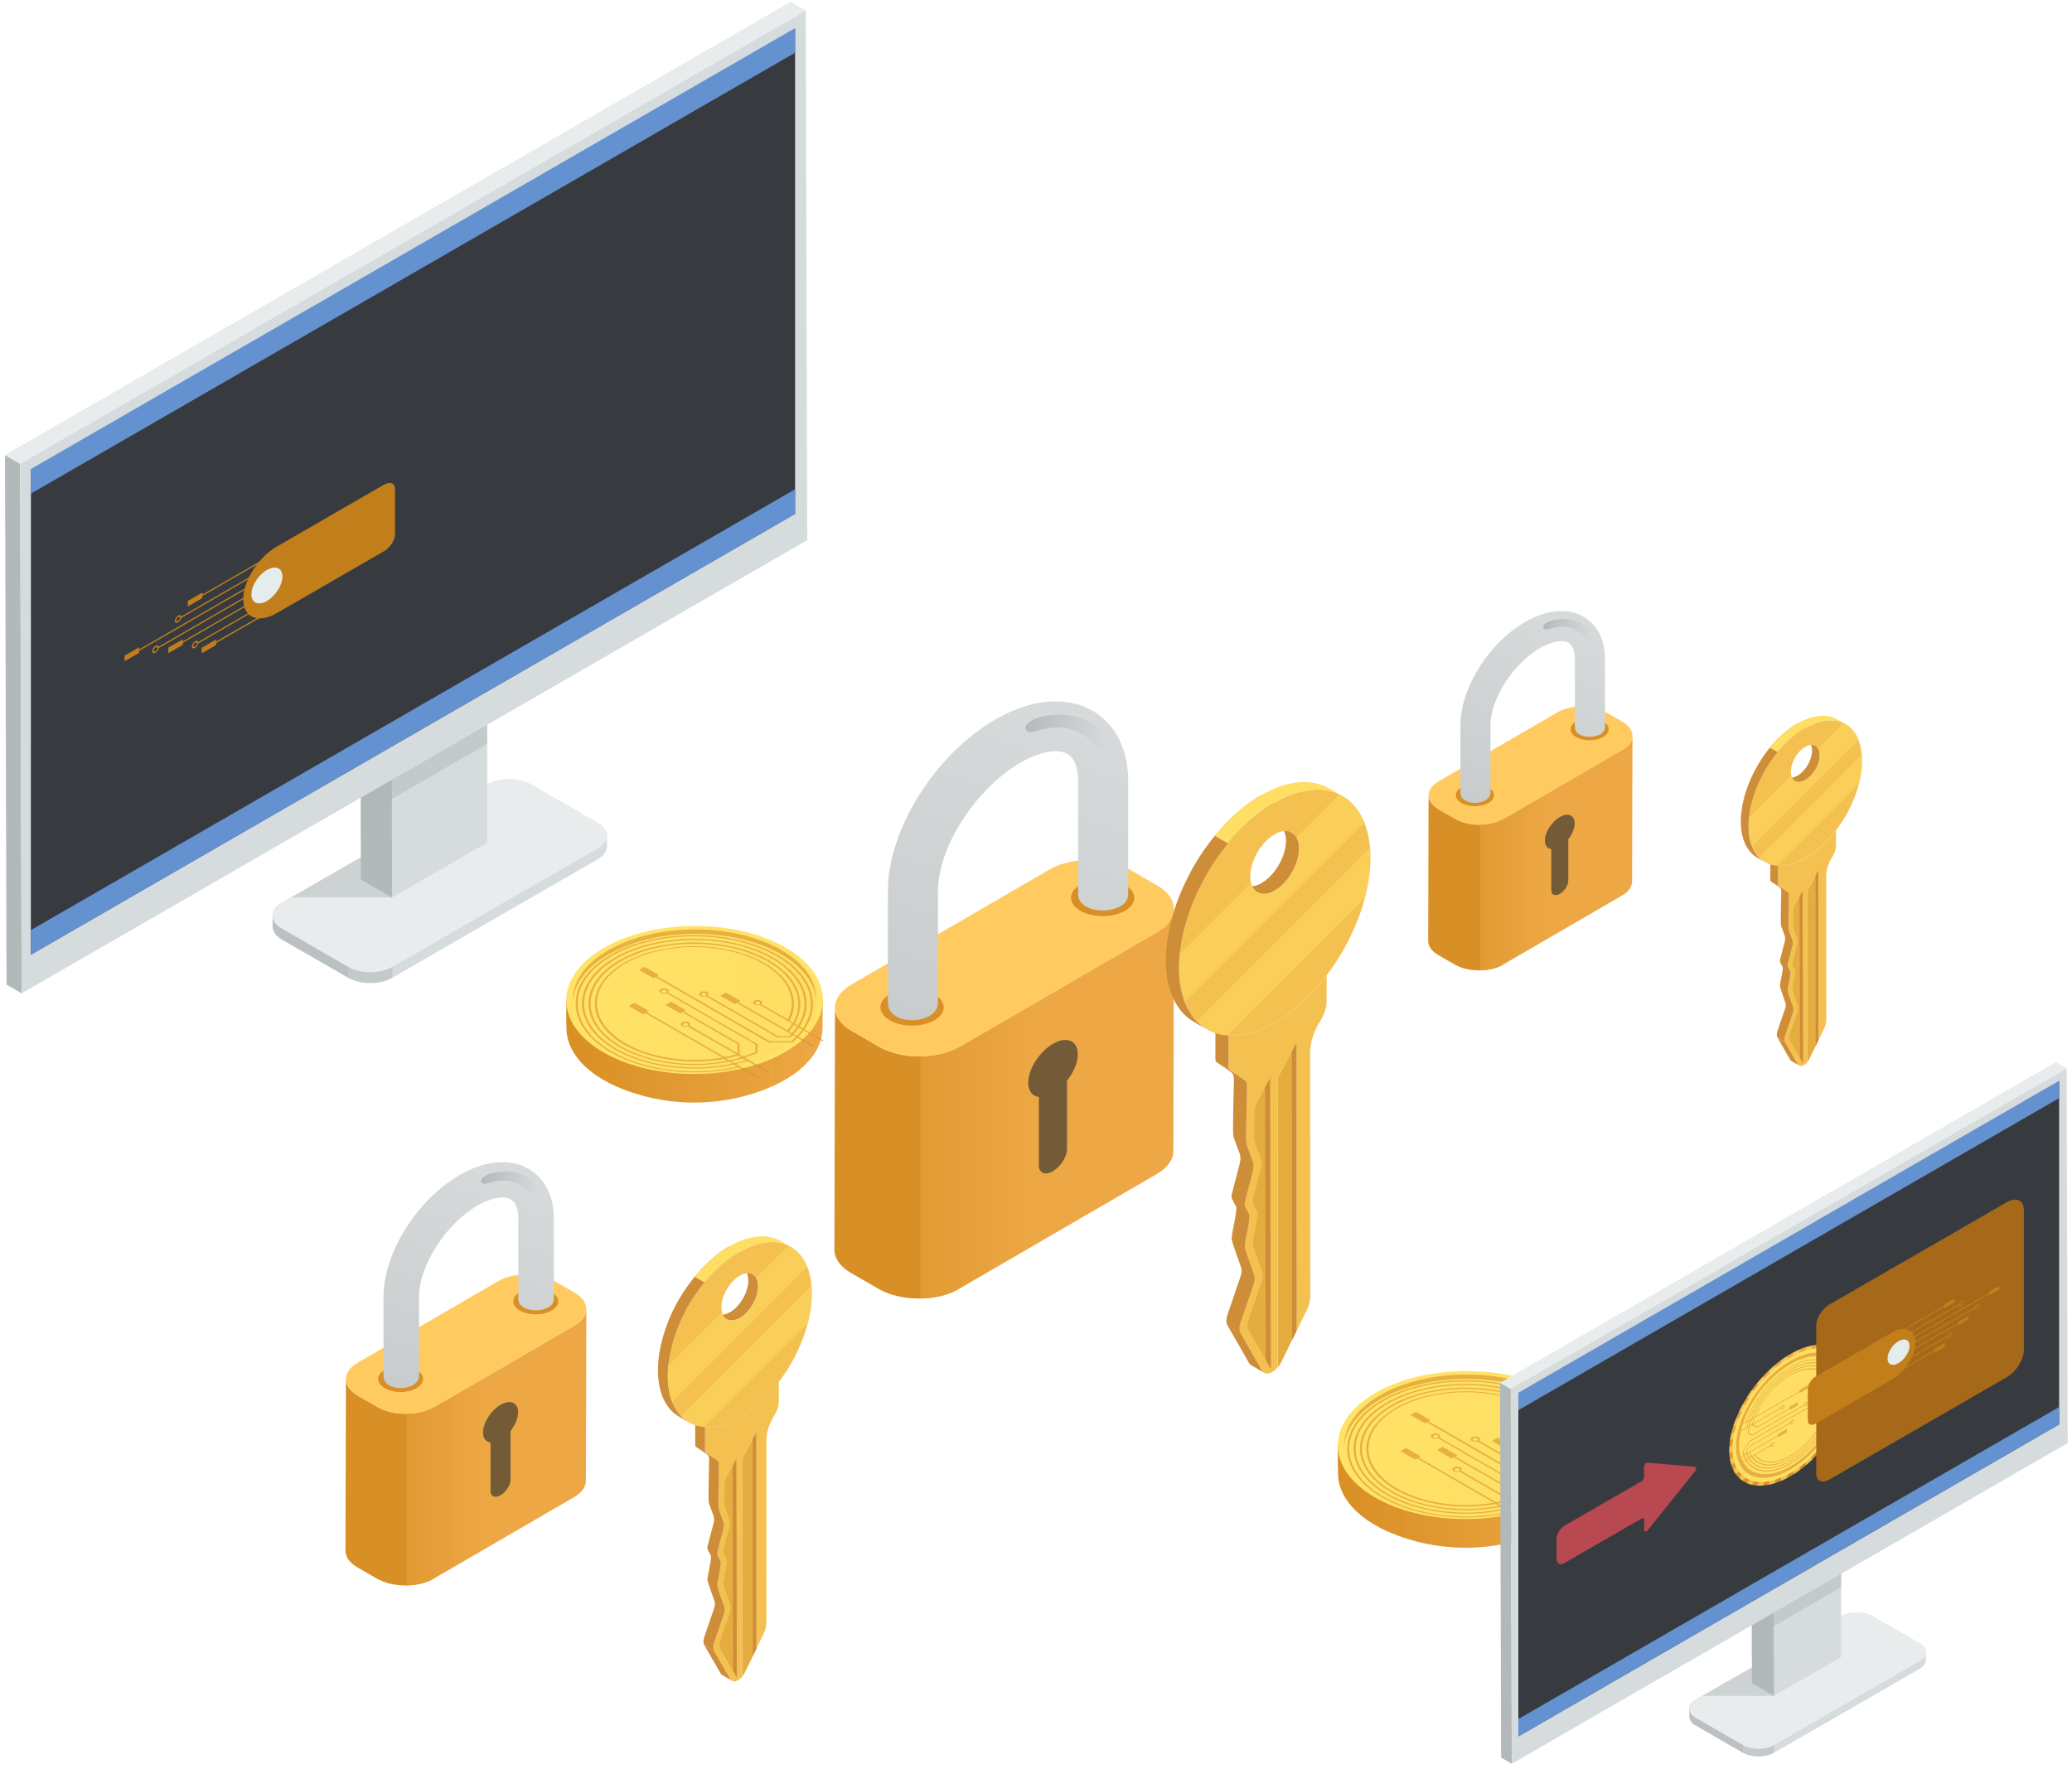 <svg width="274" height="234" viewBox="0 0 274 234" fill="none" xmlns="http://www.w3.org/2000/svg">
<path d="M108.797 132.073L74.891 132.213C74.871 133.517 74.871 134.821 74.91 136.125C75 139.62 78.307 143.085 84.841 144.897C89.453 146.181 94.364 146.161 98.966 144.837C105.48 142.965 108.718 139.481 108.777 135.986L108.797 132.073Z" fill="url(#paint0_linear_603_24517)"/>
<path opacity="0.2" d="M76.494 136.404L76.514 140.128C75.966 139.451 75.578 138.744 75.309 138.027L75.289 134.393C75.558 135.08 75.976 135.747 76.494 136.404ZM85.16 141.263L85.18 144.987C85.579 145.086 85.977 145.186 86.376 145.275L86.356 141.512C85.957 141.432 85.549 141.363 85.16 141.263ZM90.081 141.96L90.101 145.793C90.499 145.823 90.898 145.823 91.296 145.833L91.276 142.03C90.878 142.02 90.479 141.99 90.081 141.96ZM87.621 141.721L87.641 145.504C88.039 145.564 88.437 145.624 88.836 145.674L88.816 141.9C88.407 141.86 88.019 141.781 87.621 141.721ZM77.769 137.758L77.789 141.402C78.158 141.721 78.546 142.03 78.984 142.328L78.965 138.595C78.556 138.326 78.118 138.057 77.769 137.758ZM82.7 140.526L82.72 144.2C83.098 144.34 83.507 144.469 83.915 144.588L83.895 140.875C83.497 140.765 83.078 140.666 82.7 140.526ZM80.24 139.401L80.26 143.085C80.628 143.284 81.046 143.473 81.455 143.663L81.435 139.969C81.026 139.78 80.618 139.61 80.24 139.401ZM92.541 142.02L92.561 145.823C92.96 145.813 93.358 145.803 93.757 145.773L93.737 141.95C93.338 141.97 92.94 142.01 92.541 142.02ZM104.823 138.455L104.843 142.189C105.281 141.89 105.67 141.572 106.028 141.243L106.008 137.599C105.67 137.908 105.231 138.177 104.823 138.455ZM95.002 141.87L95.022 145.634C95.42 145.584 95.818 145.524 96.217 145.455L96.197 141.671C95.799 141.741 95.41 141.831 95.002 141.87ZM107.273 136.225L107.293 139.949C107.851 139.242 108.23 138.505 108.479 137.758L108.459 134.154C108.21 134.871 107.791 135.558 107.273 136.225ZM102.373 139.849L102.393 143.543C102.801 143.354 103.209 143.155 103.578 142.946L103.558 139.272C103.179 139.501 102.771 139.67 102.373 139.849ZM99.912 140.805L99.932 144.519C100.331 144.389 100.749 144.26 101.128 144.121L101.108 140.447C100.729 140.586 100.311 140.676 99.912 140.805ZM97.462 141.452L97.482 145.216C97.88 145.126 98.279 145.027 98.677 144.917L98.657 141.193C98.259 141.293 97.86 141.373 97.462 141.452Z" fill="url(#paint1_linear_603_24517)"/>
<path d="M91.887 142.06C101.255 142.021 108.832 137.607 108.809 132.202C108.786 126.797 101.173 122.447 91.805 122.486C82.436 122.526 74.86 126.939 74.882 132.345C74.905 137.75 82.518 142.1 91.887 142.06Z" fill="#FFE266"/>
<path d="M103.249 125.621C109.574 129.236 109.604 135.15 103.309 138.813C97.013 142.487 86.774 142.527 80.449 138.913C74.124 135.299 74.094 129.385 80.389 125.721C86.684 122.047 96.924 122.007 103.249 125.621Z" fill="url(#paint2_linear_603_24517)"/>
<path opacity="0.6" d="M80.389 126.299C86.684 122.625 96.924 122.585 103.249 126.199C106.218 127.902 107.781 130.102 107.961 132.342C108.02 129.913 106.477 127.474 103.249 125.632C96.924 122.018 86.684 122.057 80.389 125.731C77.182 127.593 75.658 130.042 75.727 132.472C75.907 130.222 77.441 128.011 80.389 126.299Z" fill="#D88F25"/>
<path opacity="0.6" d="M108.777 137.758L108.957 137.648L106.377 136.155C108.668 132.849 107.403 128.967 102.881 126.348C96.735 122.804 86.784 122.804 80.688 126.338C74.582 129.883 74.612 135.647 80.758 139.192C85.23 141.77 91.894 142.557 97.731 141.183L100.181 142.597L100.361 142.487L98 141.123L97.312 140.725C97.631 140.645 97.97 140.585 98.289 140.506C98.478 140.446 98.667 140.386 98.847 140.337L101.466 141.85L101.665 141.73L99.096 140.247L98.448 139.869C99.016 139.689 99.584 139.52 100.151 139.281L100.181 138.116L88.318 131.266C88.447 131.127 88.447 130.958 88.248 130.848C87.999 130.699 87.601 130.699 87.362 130.838C87.123 130.978 87.123 131.207 87.382 131.346C87.581 131.466 87.9 131.466 88.138 131.366L99.912 138.156L99.902 139.172C99.384 139.391 98.826 139.57 98.259 139.749L97.82 139.5L97.771 138.027L90.39 133.765L90.669 133.606L88.746 132.501L88.009 132.929L89.931 134.034L90.21 133.875L97.512 138.086L97.561 139.351L96.565 138.773L91.157 135.657C91.286 135.518 91.296 135.348 91.097 135.229C90.848 135.08 90.45 135.08 90.2 135.229C89.961 135.368 89.961 135.597 90.22 135.737C90.42 135.856 90.718 135.846 90.957 135.767L96.366 138.883L97.382 139.47C96.884 139.61 96.356 139.729 95.808 139.829L94.205 138.903L85.539 133.905L85.818 133.746L83.895 132.64L83.158 133.069L85.081 134.174L85.359 134.014L94.025 139.012L95.539 139.889C91.067 140.665 86.136 139.978 82.74 138.017C77.69 135.1 77.67 130.37 82.68 127.453C87.68 124.546 95.868 124.546 100.908 127.463C104.275 129.405 105.52 132.222 104.185 134.851L100.679 132.83C100.839 132.69 100.839 132.511 100.619 132.382C100.38 132.242 99.982 132.242 99.753 132.382C99.514 132.521 99.514 132.75 99.753 132.889C99.962 133.009 100.241 133.009 100.48 132.929L104.763 135.398C104.584 135.707 104.385 136.006 104.126 136.294L97.631 132.551L97.91 132.391L95.988 131.286L95.251 131.714L97.173 132.82L97.452 132.66L104.614 136.792L104.434 137.021L104.365 137.071H102.91L93.577 131.685C93.717 131.535 93.737 131.366 93.517 131.237C93.278 131.097 92.88 131.097 92.631 131.247C92.392 131.386 92.392 131.615 92.631 131.754C92.84 131.874 93.149 131.874 93.368 131.784L102.801 137.23L104.504 137.21L104.654 137.111L104.813 136.912L105.251 137.161C105.052 137.37 104.853 137.559 104.634 137.748L101.795 137.728L86.883 129.126L87.142 128.976L85.22 127.871L84.493 128.29L86.415 129.395L86.674 129.245L101.665 137.897L104.803 137.877C105.022 137.688 105.241 137.489 105.431 137.28L107.453 138.445L107.642 138.335L105.58 137.141C105.829 136.862 106.068 136.563 106.287 136.284L108.777 137.758ZM88.059 131.276C87.929 131.356 87.7 131.356 87.571 131.286C87.421 131.207 87.441 131.067 87.571 130.998C87.7 130.918 87.929 130.918 88.069 130.998C88.198 131.067 88.188 131.197 88.059 131.276ZM90.898 135.667C90.768 135.747 90.559 135.747 90.42 135.667C90.27 135.587 90.27 135.458 90.41 135.388C90.559 135.309 90.768 135.309 90.908 135.388C91.037 135.458 91.037 135.587 90.898 135.667ZM100.44 132.82C100.311 132.899 100.082 132.899 99.942 132.82C99.813 132.74 99.823 132.611 99.952 132.541C100.082 132.461 100.311 132.461 100.44 132.531C100.58 132.62 100.57 132.75 100.44 132.82ZM93.318 131.685C93.189 131.764 92.98 131.764 92.83 131.675C92.701 131.595 92.681 131.466 92.82 131.396C92.97 131.316 93.189 131.316 93.318 131.396C93.458 131.476 93.458 131.605 93.318 131.685ZM98.657 140.257L98.179 140.396C97.84 140.486 97.482 140.556 97.113 140.635L96.675 140.386C97.193 140.267 97.701 140.157 98.219 140.008L98.657 140.257ZM96.854 140.685C91.575 141.8 85.599 141.073 81.554 138.744C75.847 135.448 75.817 130.102 81.485 126.806C87.142 123.52 96.396 123.511 102.104 126.806C106.168 129.156 107.413 132.63 105.52 135.667L105.072 135.408C106.785 132.511 105.54 129.265 101.695 127.045C96.207 123.879 87.312 123.879 81.883 127.035C76.434 130.201 76.464 135.348 81.953 138.515C85.858 140.765 91.466 141.432 96.406 140.426L96.854 140.685ZM97.581 139.63L98.01 139.879C97.512 140.028 96.994 140.147 96.466 140.257L96.028 140.008C96.565 139.898 97.083 139.769 97.581 139.63ZM104.415 135.03C105.839 132.312 104.584 129.395 101.108 127.393C95.958 124.417 87.601 124.426 82.491 127.393C77.371 130.37 77.391 135.209 82.541 138.176C86.047 140.197 91.147 140.894 95.769 140.068L96.197 140.317C91.386 141.253 85.957 140.605 82.152 138.415C76.773 135.309 76.743 130.271 82.092 127.164C87.421 124.068 96.137 124.068 101.516 127.174C105.261 129.335 106.496 132.471 104.893 135.309L104.415 135.03ZM104.723 136.683L104.325 136.454C104.584 136.165 104.773 135.856 104.962 135.558L105.431 135.826C105.231 136.125 104.972 136.404 104.723 136.683ZM105.371 137.061L104.923 136.802C105.182 136.523 105.431 136.245 105.63 135.946L106.078 136.205C105.869 136.493 105.63 136.782 105.371 137.061ZM105.729 135.787C107.732 132.68 106.467 129.116 102.283 126.697C96.466 123.341 87.043 123.341 81.275 126.687C75.498 130.042 75.528 135.498 81.345 138.853C85.489 141.243 91.645 141.959 97.053 140.805L97.532 141.083C91.814 142.398 85.31 141.621 80.937 139.092C74.901 135.607 74.881 129.942 80.877 126.458C86.864 122.983 96.645 122.973 102.691 126.458C107.114 129.006 108.369 132.79 106.178 136.045L105.729 135.787Z" fill="#D88F25"/>
<path d="M210.826 190.955L176.92 191.094C176.9 192.398 176.9 193.703 176.94 195.007C177.029 198.501 180.336 201.966 186.87 203.778C191.482 205.063 196.393 205.043 200.995 203.719C207.509 201.847 210.747 198.362 210.806 194.867L210.826 190.955Z" fill="url(#paint3_linear_603_24517)"/>
<path opacity="0.2" d="M178.523 195.286L178.543 199.009C177.995 198.332 177.607 197.625 177.338 196.909L177.318 193.275C177.577 193.952 177.995 194.629 178.523 195.286ZM187.189 200.144L187.209 203.868C187.608 203.978 188.006 204.067 188.405 204.157L188.385 200.393C187.976 200.314 187.578 200.244 187.189 200.144ZM192.11 200.841L192.13 204.674C192.528 204.704 192.927 204.704 193.325 204.714L193.305 200.911C192.907 200.901 192.508 200.861 192.11 200.841ZM189.65 200.602L189.67 204.386C190.068 204.446 190.466 204.505 190.865 204.555L190.845 200.782C190.437 200.742 190.048 200.662 189.65 200.602ZM179.798 196.64L179.818 200.284C180.187 200.602 180.575 200.911 181.014 201.21L180.994 197.476C180.585 197.197 180.137 196.939 179.798 196.64ZM184.729 199.408L184.749 203.082C185.127 203.221 185.536 203.35 185.944 203.47L185.924 199.756C185.526 199.647 185.108 199.547 184.729 199.408ZM182.259 198.283L182.279 201.966C182.647 202.166 183.066 202.355 183.474 202.544L183.454 198.85C183.056 198.661 182.637 198.492 182.259 198.283ZM194.57 200.901L194.59 204.704C194.989 204.694 195.387 204.684 195.786 204.655L195.766 200.831C195.367 200.851 194.969 200.881 194.57 200.901ZM206.852 197.337L206.872 201.07C207.31 200.772 207.699 200.453 208.057 200.124L208.037 196.481C207.699 196.789 207.25 197.058 206.852 197.337ZM197.031 200.752L197.051 204.515C197.449 204.465 197.847 204.406 198.246 204.336L198.226 200.553C197.818 200.622 197.429 200.702 197.031 200.752ZM209.302 195.107L209.322 198.83C209.88 198.123 210.259 197.387 210.508 196.64L210.488 193.036C210.239 193.743 209.82 194.43 209.302 195.107ZM204.402 198.731L204.422 202.424C204.83 202.235 205.238 202.036 205.607 201.827L205.587 198.153C205.208 198.372 204.8 198.541 204.402 198.731ZM201.941 199.686L201.961 203.4C202.36 203.271 202.778 203.141 203.157 203.002L203.137 199.328C202.748 199.457 202.34 199.557 201.941 199.686ZM199.491 200.334L199.511 204.097C199.909 204.007 200.308 203.908 200.706 203.798L200.686 200.075C200.288 200.174 199.889 200.254 199.491 200.334Z" fill="url(#paint4_linear_603_24517)"/>
<path d="M193.917 200.933C203.285 200.894 210.862 196.48 210.839 191.075C210.816 185.67 203.203 181.32 193.835 181.359C184.466 181.398 176.89 185.812 176.912 191.217C176.935 196.622 184.548 200.972 193.917 200.933Z" fill="#FFE266"/>
<path d="M205.279 184.504C211.604 188.118 211.634 194.032 205.339 197.696C199.044 201.37 188.804 201.409 182.479 197.795C176.154 194.181 176.124 188.267 182.419 184.603C188.714 180.929 198.944 180.89 205.279 184.504Z" fill="url(#paint5_linear_603_24517)"/>
<path opacity="0.6" d="M182.418 185.171C188.713 181.497 198.953 181.457 205.278 185.071C208.246 186.774 209.81 188.974 209.989 191.214C210.049 188.785 208.505 186.346 205.278 184.504C198.953 180.89 188.713 180.929 182.418 184.603C179.21 186.465 177.686 188.914 177.756 191.344C177.925 189.104 179.469 186.893 182.418 185.171Z" fill="#D88F25"/>
<path opacity="0.6" d="M210.806 196.641L210.986 196.531L208.406 195.038C210.697 191.732 209.432 187.849 204.91 185.231C198.764 181.686 188.813 181.686 182.717 185.221C176.611 188.765 176.641 194.53 182.787 198.074C187.259 200.653 193.923 201.44 199.76 200.066L202.21 201.479L202.39 201.37L200.029 200.006L199.342 199.608C199.66 199.528 199.999 199.468 200.318 199.389C200.507 199.329 200.696 199.269 200.876 199.219L203.495 200.733L203.694 200.613L201.125 199.13L200.477 198.751C201.045 198.572 201.613 198.403 202.18 198.164L202.21 196.999L190.347 190.149C190.476 190.01 190.476 189.841 190.277 189.731C190.028 189.582 189.63 189.582 189.391 189.721C189.152 189.861 189.152 190.09 189.411 190.229C189.61 190.348 189.929 190.348 190.168 190.249L201.941 197.039L201.931 198.054C201.413 198.274 200.856 198.453 200.288 198.632L199.85 198.383L199.8 196.91L192.419 192.648L192.698 192.489L190.775 191.384L190.038 191.812L191.961 192.917L192.239 192.758L199.541 196.969L199.591 198.234L198.594 197.656L193.186 194.54C193.315 194.401 193.325 194.231 193.126 194.112C192.877 193.962 192.478 193.962 192.229 194.112C191.99 194.251 191.99 194.48 192.249 194.62C192.449 194.739 192.747 194.729 192.987 194.649L198.395 197.766L199.411 198.353C198.913 198.493 198.385 198.612 197.837 198.712L196.234 197.786L187.568 192.788L187.847 192.628L185.924 191.523L185.187 191.951L187.11 193.056L187.389 192.897L196.054 197.895L197.569 198.771C193.096 199.548 188.165 198.861 184.769 196.9C179.719 193.982 179.699 189.243 184.709 186.336C189.709 183.429 197.897 183.429 202.937 186.346C206.304 188.287 207.549 191.105 206.215 193.733L202.708 191.712C202.868 191.573 202.868 191.394 202.649 191.264C202.409 191.125 202.011 191.125 201.782 191.264C201.543 191.404 201.543 191.633 201.782 191.772C201.991 191.892 202.27 191.892 202.509 191.812L206.792 194.281C206.613 194.59 206.414 194.888 206.155 195.177L199.66 191.434L199.939 191.274L198.017 190.169L197.28 190.597L199.202 191.702L199.481 191.543L206.643 195.675L206.464 195.904L206.394 195.954H204.94L195.606 190.567C195.756 190.418 195.766 190.249 195.546 190.119C195.307 189.98 194.909 189.98 194.66 190.129C194.421 190.269 194.421 190.498 194.66 190.637C194.869 190.757 195.178 190.757 195.397 190.667L204.83 196.113L206.533 196.093L206.683 195.994L206.842 195.794L207.28 196.043C207.081 196.252 206.882 196.442 206.663 196.631L203.824 196.611L188.913 188.009L189.172 187.859L187.249 186.754L186.522 187.172L188.444 188.277L188.703 188.128L203.694 196.78L206.832 196.76C207.051 196.571 207.27 196.372 207.46 196.163L209.482 197.328L209.671 197.218L207.609 196.023C207.858 195.745 208.097 195.446 208.316 195.167L210.806 196.641ZM190.088 190.149C189.958 190.229 189.729 190.229 189.6 190.159C189.45 190.08 189.47 189.94 189.6 189.87C189.729 189.791 189.958 189.791 190.098 189.87C190.227 189.95 190.217 190.08 190.088 190.149ZM192.917 194.55C192.787 194.63 192.578 194.63 192.439 194.55C192.289 194.47 192.289 194.341 192.429 194.271C192.578 194.191 192.787 194.191 192.927 194.271C193.066 194.341 193.066 194.46 192.917 194.55ZM202.459 191.702C202.33 191.782 202.101 191.782 201.961 191.702C201.832 191.623 201.842 191.493 201.971 191.424C202.101 191.344 202.33 191.344 202.459 191.414C202.609 191.493 202.599 191.623 202.459 191.702ZM195.337 190.567C195.208 190.647 194.999 190.647 194.849 190.557C194.72 190.478 194.7 190.348 194.839 190.279C194.989 190.199 195.208 190.199 195.337 190.279C195.487 190.358 195.487 190.478 195.337 190.567ZM200.686 199.13L200.208 199.269C199.869 199.359 199.511 199.428 199.142 199.508L198.704 199.259C199.222 199.14 199.73 199.03 200.248 198.881L200.686 199.13ZM198.873 199.568C193.594 200.683 187.618 199.956 183.574 197.626C177.866 194.331 177.836 188.984 183.504 185.689C189.162 182.403 198.415 182.393 204.123 185.689C208.187 188.039 209.432 191.513 207.539 194.55L207.091 194.291C208.804 191.394 207.559 188.148 203.714 185.928C198.226 182.762 189.331 182.762 183.902 185.918C178.454 189.084 178.484 194.231 183.972 197.397C187.877 199.647 193.485 200.305 198.425 199.309L198.873 199.568ZM199.61 198.512L200.039 198.761C199.541 198.911 199.023 199.03 198.495 199.14L198.057 198.891C198.594 198.781 199.112 198.652 199.61 198.512ZM206.434 193.903C207.858 191.185 206.603 188.268 203.127 186.266C197.977 183.289 189.62 183.299 184.51 186.266C179.39 189.243 179.41 194.082 184.56 197.049C188.066 199.07 193.166 199.767 197.788 198.941L198.216 199.19C193.405 200.125 187.976 199.478 184.171 197.288C178.792 194.182 178.762 189.144 184.111 186.037C189.44 182.941 198.156 182.941 203.535 186.047C207.28 188.208 208.515 191.344 206.912 194.182L206.434 193.903ZM206.752 195.565L206.354 195.336C206.613 195.048 206.802 194.739 206.991 194.44L207.46 194.709C207.26 195.008 207.001 195.277 206.752 195.565ZM207.4 195.934L206.952 195.675C207.211 195.396 207.46 195.117 207.659 194.819L208.107 195.078C207.898 195.376 207.659 195.665 207.4 195.934ZM207.758 194.669C209.761 191.563 208.496 187.999 204.312 185.579C198.495 182.224 189.072 182.224 183.305 185.569C177.527 188.925 177.557 194.381 183.374 197.736C187.518 200.125 193.674 200.842 199.083 199.687L199.561 199.966C193.843 201.28 187.339 200.504 182.966 197.975C176.93 194.49 176.91 188.825 182.906 185.34C188.893 181.866 198.674 181.856 204.72 185.34C209.143 187.889 210.398 191.673 208.207 194.928L207.758 194.669Z" fill="#D88F25"/>
<path d="M116.278 138.467L112.633 136.366C111.158 135.51 110.411 134.395 110.421 133.28L110.342 165.309C110.342 166.424 111.079 167.549 112.553 168.395L116.199 170.496C119.137 172.189 123.888 172.189 126.807 170.496L126.887 138.467C123.958 140.16 119.217 140.16 116.278 138.467Z" fill="#D88F25"/>
<path d="M153.074 123.254L126.887 138.467C125.463 139.293 123.6 139.711 121.727 139.731V171.76C123.57 171.731 125.403 171.312 126.807 170.496L152.994 155.283C154.439 154.447 155.166 153.341 155.166 152.236L155.246 120.207C155.236 121.312 154.518 122.417 153.074 123.254Z" fill="url(#paint6_linear_603_24517)"/>
<path d="M153.024 117.121L149.378 115.02C146.44 113.328 141.688 113.328 138.78 115.02L112.593 130.234C109.674 131.926 109.684 134.674 112.623 136.377L116.268 138.477C119.207 140.17 123.958 140.17 126.877 138.477L153.064 123.264C155.982 121.562 155.962 118.814 153.024 117.121Z" fill="#FFCA5F"/>
<path d="M149.856 118.136C150.454 119.421 149.129 120.755 146.898 121.093C144.667 121.442 142.366 120.675 141.768 119.381C141.17 118.097 142.495 116.762 144.726 116.424C146.967 116.075 149.258 116.842 149.856 118.136Z" fill="#D88F25"/>
<path d="M124.655 132.622C125.253 133.906 123.928 135.241 121.697 135.579C119.466 135.928 117.165 135.161 116.567 133.867C115.97 132.582 117.294 131.248 119.526 130.91C121.757 130.571 124.058 131.338 124.655 132.622Z" fill="#D88F25"/>
<path d="M117.414 132.632V117.847C117.414 109.733 123.66 99.766 131.648 95.157C136.35 92.439 141.021 92.02 144.468 94.012C147.516 95.764 149.189 99.079 149.189 103.331V118.295C149.189 121.093 142.575 121.192 142.575 118.295V103.331C142.575 102.295 142.396 100.443 141.161 99.737C139.856 98.98 137.485 99.418 134.955 100.881C129.038 104.296 124.038 112.062 124.038 117.847V132.632C124.038 135.569 117.414 135.858 117.414 132.632Z" fill="url(#paint7_linear_603_24517)"/>
<path d="M142.526 139.453C142.526 137.641 141.061 137.023 139.249 138.069C137.436 139.114 135.971 141.424 135.971 143.226C135.971 144.341 136.529 144.998 137.376 145.098V154.138C137.376 155.163 138.213 155.522 139.239 154.925C140.265 154.327 141.101 153.013 141.101 151.977V142.937C141.968 141.872 142.526 140.568 142.526 139.453Z" fill="#725B36"/>
<path d="M135.722 96.601C136.061 97.138 137.316 96.551 137.754 96.471C140.065 96.023 142.137 95.954 144.836 98.443C145.264 98.841 145.942 99.597 146.42 99.1C146.888 98.632 146.47 98.025 146.191 97.556C143.252 92.578 134.596 94.799 135.722 96.601Z" fill="url(#paint8_linear_603_24517)"/>
<path d="M192.44 108.318L190.248 107.054C189.362 106.536 188.914 105.869 188.914 105.192L188.864 124.467C188.864 125.144 189.302 125.811 190.199 126.329L192.39 127.593C194.163 128.609 197.012 128.609 198.775 127.593L198.825 108.318C197.062 109.344 194.203 109.344 192.44 108.318Z" fill="#D88F25"/>
<path d="M214.572 99.168L198.814 108.318C197.958 108.816 196.832 109.065 195.707 109.075V128.35C196.822 128.33 197.918 128.081 198.765 127.593L214.523 118.444C215.389 117.936 215.827 117.279 215.827 116.612L215.877 97.336C215.887 98.004 215.449 98.661 214.572 99.168Z" fill="url(#paint9_linear_603_24517)"/>
<path d="M214.552 95.475L212.361 94.211C210.588 93.195 207.739 93.195 205.986 94.211L190.228 103.361C188.475 104.376 188.485 106.039 190.248 107.054L192.439 108.319C194.212 109.344 197.061 109.334 198.824 108.319L214.582 99.169C216.325 98.153 216.315 96.491 214.552 95.475Z" fill="#FFCA5F"/>
<path d="M212.65 96.082C213.008 96.859 212.211 97.656 210.867 97.865C209.522 98.074 208.137 97.616 207.779 96.839C207.42 96.062 208.217 95.266 209.562 95.057C210.906 94.848 212.281 95.306 212.65 96.082Z" fill="#D88F25"/>
<path d="M197.48 104.804C197.838 105.581 197.041 106.377 195.697 106.586C194.352 106.795 192.967 106.337 192.609 105.561C192.25 104.784 193.047 103.988 194.392 103.779C195.737 103.57 197.121 104.028 197.48 104.804Z" fill="#D88F25"/>
<path d="M193.126 104.813V95.912C193.126 91.024 196.891 85.03 201.692 82.262C204.521 80.63 207.33 80.381 209.402 81.575C211.235 82.631 212.241 84.622 212.241 87.181V96.181C212.241 97.864 208.257 97.924 208.257 96.181V87.181C208.257 86.554 208.147 85.448 207.41 85.02C206.623 84.572 205.199 84.831 203.675 85.707C200.109 87.758 197.1 92.438 197.1 95.912V104.813C197.1 106.576 193.126 106.755 193.126 104.813Z" fill="url(#paint10_linear_603_24517)"/>
<path d="M208.236 108.915C208.236 107.83 207.35 107.452 206.264 108.079C205.178 108.706 204.292 110.1 204.292 111.185C204.292 111.852 204.63 112.251 205.138 112.31V117.757C205.138 118.374 205.636 118.593 206.264 118.234C206.882 117.876 207.39 117.08 207.39 116.462V111.016C207.898 110.369 208.236 109.582 208.236 108.915Z" fill="#725B36"/>
<path d="M204.133 83.129C204.333 83.448 205.09 83.099 205.359 83.05C206.753 82.781 207.998 82.741 209.622 84.234C209.881 84.473 210.279 84.931 210.578 84.633C210.857 84.344 210.608 83.986 210.439 83.707C208.666 80.71 203.456 82.044 204.133 83.129Z" fill="url(#paint11_linear_603_24517)"/>
<path d="M49.91 186.107L47.32 184.614C46.274 184.006 45.746 183.22 45.746 182.423L45.686 205.134C45.686 205.93 46.204 206.717 47.26 207.324L49.85 208.817C51.932 210.022 55.298 210.022 57.37 208.817L57.43 186.107C55.358 187.312 51.992 187.312 49.91 186.107Z" fill="#D88F25"/>
<path d="M75.987 175.325L57.42 186.107C56.414 186.695 55.09 186.993 53.765 187.003V209.704C55.07 209.684 56.375 209.385 57.371 208.808L75.938 198.025C76.964 197.428 77.472 196.651 77.482 195.864L77.541 173.154C77.531 173.951 77.013 174.727 75.987 175.325Z" fill="url(#paint12_linear_603_24517)"/>
<path d="M75.957 170.973L73.367 169.48C71.286 168.275 67.919 168.275 65.857 169.48L47.29 180.262C45.218 181.467 45.228 183.408 47.31 184.613L49.9 186.107C51.981 187.311 55.348 187.311 57.42 186.107L75.987 175.324C78.059 174.119 78.039 172.178 75.957 170.973Z" fill="#FFCA5F"/>
<path d="M73.716 171.691C74.144 172.607 73.198 173.542 71.614 173.791C70.03 174.04 68.407 173.493 67.978 172.577C67.55 171.661 68.496 170.725 70.08 170.476C71.664 170.237 73.287 170.785 73.716 171.691Z" fill="#D88F25"/>
<path d="M55.847 181.965C56.275 182.881 55.329 183.817 53.745 184.066C52.161 184.315 50.538 183.767 50.109 182.851C49.681 181.935 50.627 180.999 52.211 180.751C53.795 180.512 55.428 181.049 55.847 181.965Z" fill="#D88F25"/>
<path d="M50.716 181.976V171.492C50.716 165.737 55.149 158.668 60.807 155.412C64.144 153.491 67.451 153.192 69.891 154.606C72.052 155.85 73.238 158.2 73.238 161.207V171.81C73.238 173.792 68.546 173.861 68.546 171.81V161.207C68.546 160.47 68.417 159.166 67.55 158.658C66.624 158.12 64.94 158.439 63.157 159.465C58.964 161.884 55.418 167.39 55.418 171.492V181.976C55.408 184.056 50.716 184.266 50.716 181.976Z" fill="url(#paint13_linear_603_24517)"/>
<path d="M68.516 186.804C68.516 185.52 67.48 185.081 66.195 185.828C64.91 186.565 63.874 188.208 63.874 189.492C63.874 190.279 64.273 190.747 64.87 190.816V197.228C64.87 197.955 65.458 198.204 66.195 197.786C66.922 197.367 67.52 196.432 67.52 195.705V189.293C68.118 188.516 68.516 187.59 68.516 186.804Z" fill="#725B36"/>
<path d="M63.685 156.427C63.924 156.805 64.811 156.397 65.129 156.337C66.763 156.019 68.237 155.969 70.15 157.741C70.458 158.02 70.927 158.557 71.275 158.209C71.604 157.87 71.315 157.452 71.116 157.114C69.034 153.579 62.898 155.152 63.685 156.427Z" fill="url(#paint14_linear_603_24517)"/>
<path d="M238.139 140.637L237.113 140.04C237.103 140.02 237.083 140 237.073 139.99L238.099 140.587C238.109 140.607 238.119 140.617 238.139 140.637Z" fill="#505B60"/>
<path d="M237.93 140.945C237.861 140.906 237.811 140.846 237.761 140.776L236.078 137.839L235.052 137.242L236.735 140.179C236.755 140.219 236.785 140.248 236.815 140.278C236.845 140.308 236.875 140.328 236.904 140.348C236.954 140.378 237.004 140.408 237.054 140.438L237.313 140.587C237.522 140.706 237.751 140.836 237.93 140.945Z" fill="#CE8D38"/>
<path d="M242.801 109.832C241.636 111.365 240.251 112.66 238.747 113.526C237.432 114.282 236.197 114.601 235.131 114.531V116.951C235.131 117.08 235.171 117.18 235.251 117.23L236.366 117.986C236.506 118.086 236.585 118.275 236.585 118.524C236.555 119.559 236.496 122.367 236.526 122.885C236.546 123.124 236.874 123.9 237.034 124.368C237.113 124.587 237.113 124.866 237.034 125.175C236.874 125.782 236.605 126.837 236.436 127.474C236.386 127.654 236.396 127.803 236.446 127.923C236.536 128.102 236.665 128.361 236.755 128.51C236.904 128.769 236.346 130.78 236.416 131.109C236.486 131.447 236.944 132.711 237.143 133.279C237.213 133.458 237.193 133.707 237.103 133.976C236.844 134.743 236.297 136.355 236.077 136.983C236.018 137.152 235.988 137.311 235.988 137.461C235.988 137.61 236.018 137.739 236.077 137.839L237.761 140.776C237.92 141.055 238.239 141.065 238.558 140.886C238.697 140.806 238.847 140.676 238.976 140.517L238.966 126.797V117.867L240.43 115.109L240.44 137.65L241.227 136.037C241.406 135.659 241.506 135.27 241.506 134.932L241.496 115.826C241.496 115.139 241.735 114.342 242.154 113.605L242.383 113.207C242.642 112.769 242.781 112.291 242.781 111.873L242.801 109.832Z" fill="#F4C151"/>
<path d="M238.997 140.487C238.987 140.497 238.987 140.508 238.976 140.508C238.987 140.508 238.997 140.497 238.997 140.487Z" fill="url(#paint15_linear_603_24517)"/>
<path d="M240.44 115.109L240.45 137.65L239.255 140.099C239.175 140.258 239.086 140.398 238.986 140.527L238.976 126.807V117.877L240.44 115.109Z" fill="#E5AC3F"/>
<path d="M238.368 117.876L238.427 140.607C238.418 140.587 238.398 140.567 238.388 140.557L236.705 137.62C236.645 137.52 236.615 137.391 236.615 137.241C236.615 137.092 236.645 136.933 236.705 136.763C236.924 136.136 237.472 134.513 237.731 133.757C237.82 133.498 237.83 133.249 237.77 133.06C237.561 132.492 237.113 131.218 237.044 130.889C236.974 130.571 237.531 128.55 237.382 128.291C237.292 128.141 237.163 127.882 237.073 127.703C237.024 127.594 237.014 127.434 237.063 127.255C237.233 126.618 237.512 125.563 237.661 124.955C237.741 124.647 237.741 124.368 237.661 124.149C237.502 123.681 237.163 122.914 237.153 122.665C237.133 122.347 237.143 121.212 237.173 120.127L238.368 117.876Z" fill="#E5AC3F"/>
<path d="M237.104 133.965C237.193 133.707 237.203 133.458 237.144 133.268C236.934 132.701 236.486 131.427 236.416 131.098C236.347 130.769 236.905 128.758 236.755 128.499C236.666 128.35 236.536 128.091 236.446 127.912C236.397 127.802 236.387 127.643 236.436 127.464C236.606 126.827 236.885 125.771 237.034 125.164C237.114 124.855 237.114 124.577 237.034 124.358C236.875 123.89 236.536 123.123 236.526 122.874C236.486 122.346 236.556 119.549 236.586 118.513C236.596 118.264 236.516 118.075 236.367 117.976L235.251 117.219L234.225 116.622L235.341 117.378C235.48 117.478 235.56 117.667 235.56 117.916C235.53 118.951 235.47 121.759 235.5 122.277C235.52 122.516 235.849 123.292 236.008 123.76C236.088 123.979 236.088 124.258 236.008 124.567C235.849 125.174 235.58 126.229 235.41 126.867C235.361 127.046 235.371 127.195 235.42 127.315C235.51 127.494 235.64 127.753 235.729 127.902C235.879 128.161 235.321 130.172 235.391 130.501C235.46 130.839 235.918 132.104 236.118 132.671C236.187 132.85 236.167 133.099 236.078 133.368C235.819 134.135 235.271 135.748 235.052 136.375C234.992 136.544 234.962 136.703 234.962 136.853C234.962 137.002 234.992 137.131 235.052 137.231L236.078 137.828C236.018 137.729 235.988 137.599 235.988 137.45C235.988 137.301 236.018 137.141 236.078 136.972C236.297 136.345 236.845 134.732 237.104 133.965Z" fill="#CE8D38"/>
<path d="M235.131 116.95V114.53L234.105 113.933V116.352C234.105 116.482 234.145 116.581 234.225 116.631L235.25 117.229C235.171 117.179 235.131 117.079 235.131 116.95Z" fill="#CE8D38"/>
<path d="M240.65 99.886C240.65 99.278 240.44 98.85 240.092 98.651L239.066 98.054C239.414 98.253 239.624 98.681 239.624 99.288C239.624 100.115 239.225 101.06 238.647 101.777C238.369 102.116 238.05 102.395 237.711 102.594C237.512 102.713 237.313 102.783 237.133 102.823C236.835 102.882 236.566 102.853 236.356 102.723L237.382 103.321C237.602 103.45 237.861 103.48 238.159 103.42C238.339 103.38 238.538 103.311 238.737 103.191C239.076 102.992 239.394 102.713 239.673 102.375C240.261 101.658 240.65 100.712 240.65 99.886Z" fill="#CE8D38"/>
<path d="M238.717 96.302C234.583 98.681 231.246 104.456 231.246 109.205C231.246 112.451 232.81 114.392 235.121 114.532C236.197 114.602 237.432 114.273 238.767 113.506C240.251 112.65 241.636 111.346 242.801 109.823C244.873 107.104 246.237 103.64 246.237 100.603C246.227 95.844 242.871 93.912 238.717 96.302ZM238.737 98.781C239.793 98.174 240.649 98.672 240.649 99.886C240.649 101.101 239.793 102.584 238.737 103.192C237.681 103.799 236.824 103.301 236.824 102.087C236.824 100.862 237.681 99.388 238.737 98.781Z" fill="#F4C151"/>
<path d="M237.681 95.704C236.356 96.471 235.121 97.576 234.046 98.89C234.026 98.92 233.996 98.95 233.976 98.98C233.876 99.099 233.787 99.219 233.687 99.348C233.647 99.398 233.617 99.448 233.577 99.497C233.468 99.647 233.358 99.796 233.249 99.955C233.239 99.965 233.229 99.985 233.219 99.995C233.099 100.164 232.99 100.334 232.88 100.503C232.85 100.553 232.82 100.603 232.79 100.652C232.711 100.782 232.621 100.911 232.541 101.051C232.512 101.1 232.482 101.15 232.452 101.2C232.352 101.379 232.243 101.558 232.153 101.738C232.143 101.757 232.133 101.767 232.123 101.787C232.033 101.957 231.954 102.116 231.864 102.285C231.834 102.335 231.814 102.395 231.784 102.454C231.715 102.594 231.645 102.733 231.585 102.883C231.565 102.932 231.545 102.982 231.515 103.032C231.436 103.221 231.356 103.4 231.276 103.589C231.266 103.629 231.247 103.659 231.237 103.699C231.177 103.858 231.117 104.008 231.057 104.167C231.037 104.227 231.017 104.276 230.998 104.336C230.948 104.486 230.898 104.635 230.848 104.794C230.838 104.834 230.818 104.874 230.808 104.914C230.749 105.103 230.699 105.292 230.649 105.481C230.639 105.531 230.629 105.571 230.619 105.621C230.579 105.77 230.549 105.919 230.509 106.059C230.5 106.118 230.48 106.168 230.47 106.228C230.44 106.387 230.41 106.556 230.38 106.716C230.38 106.746 230.37 106.775 230.37 106.795C230.34 106.985 230.31 107.174 230.29 107.353C230.28 107.403 230.28 107.452 230.27 107.502C230.26 107.642 230.241 107.781 230.231 107.92C230.231 107.97 230.221 108.03 230.221 108.08C230.211 108.259 230.201 108.448 230.201 108.627C230.201 110.997 231.037 112.67 232.382 113.456L233.408 114.053C232.053 113.267 231.227 111.594 231.227 109.225C231.227 109.045 231.237 108.856 231.247 108.677C231.247 108.627 231.257 108.568 231.257 108.518C231.266 108.378 231.276 108.239 231.296 108.1C231.306 108.05 231.306 108 231.316 107.95C231.336 107.761 231.366 107.582 231.396 107.393C231.396 107.363 231.406 107.333 231.406 107.313C231.436 107.154 231.466 106.985 231.496 106.825C231.506 106.765 231.516 106.716 231.535 106.656C231.565 106.507 231.605 106.357 231.645 106.218C231.655 106.168 231.665 106.128 231.675 106.079C231.725 105.889 231.774 105.7 231.834 105.511C231.844 105.471 231.864 105.431 231.874 105.392C231.924 105.242 231.974 105.093 232.024 104.934C232.043 104.874 232.063 104.824 232.083 104.764C232.143 104.605 232.193 104.456 232.263 104.296C232.273 104.257 232.292 104.227 232.302 104.187C232.382 103.998 232.452 103.818 232.541 103.629C232.561 103.579 232.581 103.53 232.611 103.48C232.671 103.341 232.741 103.201 232.81 103.052C232.84 102.992 232.86 102.942 232.89 102.883C232.97 102.713 233.059 102.554 233.149 102.385C233.159 102.365 233.169 102.355 233.179 102.335C233.279 102.156 233.378 101.977 233.478 101.797C233.508 101.748 233.538 101.698 233.567 101.648C233.647 101.519 233.727 101.379 233.816 101.25C233.846 101.2 233.876 101.15 233.906 101.1C234.016 100.931 234.135 100.762 234.245 100.593C234.255 100.583 234.265 100.563 234.275 100.553C234.384 100.403 234.494 100.244 234.603 100.095C234.643 100.045 234.673 99.995 234.713 99.945C234.803 99.826 234.902 99.697 235.002 99.577C236.097 98.223 237.363 97.088 238.707 96.302L237.681 95.704Z" fill="#CE8D38"/>
<path d="M244.046 95.783L243.02 95.186C242.173 94.698 241.137 94.549 239.962 94.798C239.245 94.947 238.478 95.246 237.681 95.704C236.356 96.47 235.121 97.576 234.045 98.89L235.071 99.487C236.147 98.173 237.392 97.068 238.707 96.301C239.504 95.843 240.271 95.544 240.988 95.395C242.163 95.146 243.209 95.296 244.046 95.783Z" fill="#FEDF64"/>
<path d="M238.369 117.876L238.428 140.607C238.418 140.587 238.398 140.567 238.388 140.557L238.04 139.949L237.98 118.593L238.369 117.876Z" fill="#CE8D38"/>
<path d="M240.102 138.367L240.45 137.65L240.44 115.109L240.092 115.766L240.102 138.367Z" fill="#CE8D38"/>
<path opacity="0.5" d="M246.198 99.836C241.676 104.357 237.164 108.887 232.641 113.417C233.269 114.064 234.066 114.442 235.002 114.522L245.8 103.729C246.079 102.674 246.228 101.619 246.228 100.613C246.238 100.334 246.218 100.085 246.198 99.836Z" fill="#FEDF64"/>
<path opacity="0.5" d="M243.797 95.654L240.45 99L240.44 99.01C240.57 99.229 240.66 99.517 240.66 99.876C240.66 101.09 239.803 102.574 238.747 103.181C237.851 103.699 237.094 103.41 236.894 102.564L236.635 102.823L231.316 108.139C231.277 108.498 231.257 108.856 231.257 109.205C231.257 110.24 231.426 111.146 231.715 111.903L245.77 97.855C245.341 96.819 244.664 96.073 243.797 95.654Z" fill="#FEDF64"/>
<path d="M167.545 181.088L165.803 180.083C165.783 180.053 165.763 180.023 165.733 179.993L167.476 180.999C167.506 181.019 167.526 181.058 167.545 181.088Z" fill="#505B60"/>
<path d="M167.208 181.606C167.099 181.546 166.999 181.446 166.929 181.317L164.081 176.349L162.337 175.343L165.186 180.311C165.226 180.381 165.266 180.431 165.316 180.481C165.365 180.53 165.415 180.57 165.465 180.6C165.545 180.64 165.624 180.7 165.714 180.74L166.152 180.988C166.521 181.198 166.89 181.417 167.208 181.606Z" fill="#CE8D38"/>
<path d="M175.436 129.027C173.474 131.615 171.133 133.806 168.583 135.279C166.362 136.554 164.28 137.091 162.467 136.982V141.064C162.467 141.273 162.537 141.442 162.657 141.532L164.549 142.816C164.788 142.976 164.928 143.304 164.908 143.722C164.868 145.475 164.748 150.204 164.808 151.09C164.838 151.498 165.396 152.802 165.675 153.589C165.804 153.957 165.804 154.435 165.665 154.953C165.396 155.978 164.938 157.761 164.649 158.846C164.569 159.144 164.579 159.413 164.669 159.593C164.818 159.891 165.037 160.329 165.187 160.578C165.436 161.006 164.499 164.411 164.619 164.959C164.738 165.526 165.505 167.667 165.854 168.633C165.964 168.941 165.944 169.36 165.794 169.798C165.356 171.082 164.43 173.82 164.061 174.885C163.971 175.164 163.922 175.443 163.912 175.692C163.912 175.941 163.961 176.17 164.061 176.329L166.91 181.297C167.179 181.765 167.717 181.785 168.255 181.476C168.494 181.337 168.743 181.118 168.962 180.859L168.952 157.681L168.962 142.607L171.442 137.958L171.462 176.04L172.797 173.322C173.105 172.685 173.275 172.028 173.275 171.45L173.255 139.172C173.255 138.007 173.653 136.663 174.37 135.429L174.759 134.762C175.187 134.015 175.426 133.208 175.426 132.502L175.436 129.027Z" fill="#F4C151"/>
<path d="M169.011 180.84C169.001 180.85 168.991 180.869 168.982 180.879V180.888C168.991 180.869 169.001 180.85 169.011 180.84Z" fill="url(#paint16_linear_603_24517)"/>
<path d="M171.442 137.948L171.462 176.03L169.44 180.162C169.31 180.431 169.151 180.67 168.981 180.879L168.971 157.691L168.961 142.607L171.442 137.948Z" fill="#E5AC3F"/>
<path d="M167.945 142.627L168.054 181.029C168.034 180.999 168.014 180.969 167.985 180.939L165.136 175.971C165.036 175.802 164.986 175.583 164.986 175.334C164.986 175.085 165.036 174.806 165.136 174.527C165.504 173.462 166.431 170.734 166.869 169.44C167.018 169.002 167.038 168.583 166.929 168.275C166.58 167.309 165.813 165.168 165.694 164.601C165.574 164.053 166.51 160.648 166.261 160.22C166.112 159.961 165.893 159.533 165.743 159.234C165.654 159.045 165.644 158.776 165.723 158.488C166.012 157.402 166.48 155.62 166.739 154.595C166.869 154.077 166.879 153.599 166.749 153.231C166.47 152.444 165.913 151.14 165.883 150.732C165.843 150.194 165.873 148.273 165.913 146.451L167.945 142.627Z" fill="#E5AC3F"/>
<path d="M165.803 169.818C165.953 169.38 165.973 168.962 165.863 168.653C165.515 167.688 164.748 165.547 164.628 164.98C164.518 164.432 165.445 161.027 165.196 160.599C165.046 160.34 164.827 159.912 164.678 159.613C164.588 159.424 164.578 159.155 164.658 158.866C164.947 157.781 165.415 155.999 165.674 154.973C165.803 154.456 165.813 153.978 165.684 153.609C165.405 152.823 164.847 151.519 164.817 151.11C164.758 150.224 164.867 145.485 164.917 143.743C164.927 143.325 164.797 143.006 164.558 142.837L162.666 141.552L160.923 140.547L162.815 141.831C163.054 141.991 163.194 142.319 163.174 142.737C163.134 144.49 163.014 149.219 163.074 150.105C163.104 150.513 163.662 151.817 163.941 152.604C164.07 152.972 164.07 153.45 163.931 153.968C163.662 154.993 163.204 156.776 162.915 157.861C162.835 158.159 162.845 158.428 162.935 158.608C163.084 158.916 163.303 159.344 163.453 159.593C163.702 160.021 162.765 163.426 162.885 163.974C163.004 164.541 163.771 166.682 164.12 167.648C164.23 167.956 164.21 168.375 164.06 168.813C163.622 170.097 162.696 172.835 162.327 173.9C162.237 174.179 162.188 174.458 162.178 174.707C162.178 174.956 162.227 175.185 162.327 175.344L164.07 176.35C163.971 176.18 163.921 175.961 163.921 175.712C163.921 175.463 163.971 175.185 164.07 174.906C164.439 173.831 165.365 171.103 165.803 169.818Z" fill="#CE8D38"/>
<path d="M162.466 141.064V136.982L160.723 135.977V140.059C160.723 140.268 160.793 140.437 160.913 140.527L162.655 141.532C162.535 141.443 162.466 141.283 162.466 141.064Z" fill="#CE8D38"/>
<path d="M171.8 112.231C171.8 111.206 171.441 110.489 170.854 110.151L169.111 109.145C169.698 109.484 170.057 110.2 170.057 111.226C170.057 112.62 169.389 114.223 168.403 115.427C167.935 115.995 167.397 116.483 166.82 116.811C166.481 117.01 166.152 117.13 165.843 117.2C165.335 117.309 164.887 117.239 164.519 117.03L166.262 118.036C166.63 118.245 167.078 118.315 167.586 118.205C167.895 118.136 168.224 118.016 168.563 117.817C169.14 117.488 169.678 117.01 170.146 116.433C171.133 115.218 171.8 113.625 171.8 112.231Z" fill="#CE8D38"/>
<path d="M168.523 106.178C161.551 110.2 155.903 119.957 155.903 127.982C155.903 133.478 158.552 136.733 162.457 136.982C164.27 137.092 166.352 136.554 168.613 135.26C171.123 133.806 173.464 131.616 175.426 129.027C178.922 124.427 181.233 118.583 181.223 113.446C181.223 105.411 175.556 102.135 168.523 106.178ZM168.563 110.359C170.346 109.334 171.8 110.17 171.8 112.221C171.8 114.272 170.356 116.771 168.573 117.797C166.79 118.822 165.336 117.986 165.336 115.935C165.326 113.884 166.78 111.385 168.563 110.359Z" fill="#F4C151"/>
<path d="M166.79 105.173C164.559 106.457 162.467 108.339 160.644 110.559C160.605 110.609 160.565 110.659 160.525 110.709C160.356 110.908 160.196 111.117 160.037 111.326C159.977 111.405 159.917 111.485 159.848 111.575C159.658 111.824 159.469 112.082 159.29 112.341C159.27 112.361 159.26 112.391 159.24 112.411C159.041 112.69 158.852 112.979 158.662 113.267C158.612 113.347 158.553 113.437 158.503 113.516C158.363 113.735 158.224 113.964 158.094 114.183C158.045 114.263 157.995 114.353 157.945 114.442C157.766 114.741 157.596 115.039 157.437 115.348C157.417 115.378 157.407 115.408 157.397 115.438C157.248 115.717 157.098 115.995 156.959 116.284C156.909 116.374 156.869 116.473 156.82 116.563C156.7 116.802 156.59 117.041 156.481 117.28C156.441 117.359 156.401 117.439 156.371 117.529C156.232 117.837 156.102 118.156 155.973 118.474C155.953 118.534 155.923 118.594 155.903 118.654C155.804 118.912 155.704 119.181 155.604 119.44C155.574 119.54 155.535 119.629 155.505 119.729C155.415 119.988 155.335 120.237 155.256 120.496C155.236 120.565 155.206 120.635 155.186 120.705C155.086 121.023 154.997 121.342 154.917 121.66C154.897 121.74 154.877 121.82 154.857 121.889C154.797 122.138 154.738 122.387 154.678 122.636C154.658 122.736 154.638 122.825 154.618 122.925C154.558 123.204 154.509 123.472 154.459 123.751C154.449 123.801 154.439 123.841 154.439 123.891C154.389 124.209 154.349 124.518 154.309 124.836C154.299 124.926 154.289 125.006 154.279 125.095C154.26 125.334 154.24 125.573 154.22 125.812C154.21 125.902 154.21 125.991 154.2 126.081C154.18 126.39 154.17 126.698 154.17 127.007C154.17 131.019 155.584 133.837 157.865 135.161L159.609 136.167C157.328 134.842 155.913 132.015 155.913 128.012C155.913 127.704 155.923 127.395 155.943 127.087C155.943 126.997 155.953 126.907 155.963 126.818C155.983 126.579 156.003 126.34 156.023 126.101C156.033 126.011 156.043 125.932 156.053 125.842C156.092 125.523 156.132 125.215 156.182 124.896C156.192 124.846 156.202 124.807 156.202 124.757C156.252 124.478 156.302 124.209 156.361 123.93C156.381 123.831 156.401 123.741 156.421 123.642C156.481 123.393 156.531 123.144 156.6 122.895C156.62 122.815 156.64 122.736 156.66 122.666C156.74 122.347 156.839 122.029 156.929 121.71C156.949 121.64 156.979 121.571 156.999 121.501C157.079 121.242 157.168 120.993 157.248 120.734C157.278 120.635 157.318 120.545 157.347 120.446C157.447 120.187 157.537 119.918 157.646 119.659C157.666 119.599 157.696 119.54 157.716 119.48C157.845 119.161 157.975 118.853 158.114 118.534C158.154 118.454 158.184 118.375 158.224 118.285C158.334 118.046 158.443 117.807 158.563 117.568C158.612 117.479 158.652 117.379 158.702 117.29C158.842 117.011 158.991 116.722 159.14 116.453C159.16 116.423 159.17 116.394 159.18 116.364C159.35 116.055 159.519 115.756 159.688 115.458C159.738 115.368 159.788 115.288 159.838 115.209C159.977 114.98 160.107 114.761 160.246 114.542C160.296 114.462 160.356 114.372 160.405 114.293C160.595 114.004 160.784 113.715 160.983 113.437C161.003 113.417 161.013 113.387 161.033 113.367C161.212 113.108 161.402 112.849 161.591 112.6C161.651 112.521 161.71 112.441 161.78 112.351C161.939 112.142 162.099 111.933 162.268 111.734C164.111 109.454 166.252 107.523 168.533 106.208L166.79 105.173Z" fill="#CE8D38"/>
<path d="M177.538 105.301L175.795 104.296C174.371 103.469 172.607 103.22 170.635 103.638C169.42 103.897 168.125 104.395 166.78 105.172C164.549 106.456 162.447 108.338 160.635 110.558L162.378 111.564C164.201 109.343 166.292 107.472 168.524 106.177C169.868 105.411 171.163 104.903 172.378 104.644C174.351 104.226 176.114 104.475 177.538 105.301Z" fill="#FEDF64"/>
<path d="M167.945 142.627L168.055 181.029C168.035 180.999 168.015 180.969 167.985 180.939L167.398 179.914L167.298 143.832L167.945 142.627Z" fill="#CE8D38"/>
<path d="M170.873 177.235L171.461 176.03L171.441 137.948L170.844 139.063L170.873 177.235Z" fill="#CE8D38"/>
<path opacity="0.5" d="M181.173 112.142C173.533 119.788 165.903 127.434 158.273 135.091C159.329 136.176 160.684 136.813 162.258 136.963L180.506 118.723C180.974 116.931 181.233 115.148 181.233 113.446C181.233 112.998 181.213 112.56 181.173 112.142Z" fill="#FEDF64"/>
<path opacity="0.5" d="M177.119 105.083L171.462 110.738L171.452 110.748C171.671 111.126 171.81 111.614 171.81 112.222C171.81 114.273 170.366 116.772 168.583 117.797C167.059 118.673 165.794 118.185 165.445 116.752L165.007 117.19L156.022 126.17C155.962 126.778 155.933 127.375 155.933 127.972C155.933 129.725 156.212 131.248 156.71 132.522L180.446 108.797C179.719 107.054 178.574 105.79 177.119 105.083Z" fill="#FEDF64"/>
<path d="M97.063 221.939L95.759 221.182C95.739 221.162 95.729 221.132 95.709 221.112L97.013 221.869C97.033 221.889 97.043 221.909 97.063 221.939Z" fill="#505B60"/>
<path d="M96.805 222.327C96.725 222.277 96.656 222.208 96.596 222.108L94.454 218.374L93.149 217.618L95.291 221.351C95.321 221.401 95.351 221.441 95.391 221.481C95.43 221.521 95.46 221.55 95.51 221.57C95.57 221.6 95.63 221.64 95.699 221.68L96.028 221.869C96.287 222.018 96.566 222.188 96.805 222.327Z" fill="#CE8D38"/>
<path d="M102.99 182.78C101.516 184.722 99.753 186.374 97.841 187.48C96.167 188.435 94.603 188.844 93.239 188.764V191.83C93.239 191.99 93.289 192.119 93.388 192.179L94.813 193.145C94.992 193.264 95.091 193.513 95.082 193.822C95.052 195.136 94.962 198.7 95.012 199.367C95.032 199.676 95.45 200.652 95.659 201.249C95.759 201.528 95.759 201.886 95.659 202.275C95.46 203.051 95.111 204.385 94.892 205.202C94.832 205.421 94.843 205.63 94.912 205.769C95.032 205.998 95.191 206.317 95.301 206.516C95.49 206.835 94.783 209.403 94.872 209.811C94.962 210.24 95.54 211.852 95.799 212.579C95.878 212.808 95.868 213.127 95.749 213.455C95.42 214.421 94.723 216.482 94.444 217.279C94.374 217.488 94.335 217.697 94.335 217.886C94.335 218.075 94.374 218.244 94.444 218.374L96.586 222.107C96.785 222.466 97.193 222.476 97.602 222.247C97.781 222.137 97.97 221.978 98.13 221.779L98.12 204.345L98.11 192.995L99.972 189.491L99.992 218.135L100.988 216.084C101.217 215.606 101.347 215.108 101.347 214.67L101.357 190.397C101.357 189.521 101.656 188.505 102.194 187.579L102.482 187.071C102.811 186.514 102.99 185.907 102.99 185.369V182.78Z" fill="#F4C151"/>
<path d="M98.159 221.75C98.149 221.759 98.149 221.769 98.139 221.779V221.789C98.149 221.769 98.149 221.759 98.159 221.75Z" fill="url(#paint17_linear_603_24517)"/>
<path d="M99.992 189.492L100.012 218.136L98.489 221.242C98.389 221.441 98.27 221.621 98.14 221.78L98.13 204.336L98.12 192.986L99.992 189.492Z" fill="#E5AC3F"/>
<path d="M97.363 193.006L97.442 221.889C97.422 221.87 97.412 221.84 97.392 221.82L95.251 218.086C95.181 217.957 95.141 217.797 95.141 217.598C95.141 217.409 95.181 217.2 95.251 216.991C95.53 216.184 96.227 214.133 96.556 213.168C96.665 212.839 96.685 212.521 96.606 212.292C96.347 211.565 95.769 209.952 95.679 209.524C95.59 209.116 96.297 206.547 96.108 206.228C95.998 206.029 95.829 205.711 95.719 205.482C95.649 205.342 95.649 205.143 95.699 204.914C95.918 204.098 96.267 202.754 96.466 201.987C96.566 201.599 96.566 201.23 96.466 200.961C96.257 200.364 95.839 199.388 95.819 199.08C95.789 198.681 95.809 197.228 95.839 195.854L97.363 193.006Z" fill="#E5AC3F"/>
<path d="M95.75 213.456C95.859 213.127 95.879 212.809 95.799 212.58C95.54 211.853 94.963 210.24 94.873 209.812C94.793 209.404 95.491 206.835 95.301 206.517C95.192 206.317 95.022 205.999 94.913 205.77C94.843 205.63 94.843 205.431 94.893 205.202C95.112 204.386 95.461 203.042 95.66 202.275C95.76 201.887 95.76 201.518 95.66 201.25C95.451 200.652 95.032 199.677 95.013 199.368C94.973 198.701 95.052 195.137 95.082 193.822C95.092 193.514 94.993 193.265 94.813 193.145L93.389 192.18L92.084 191.423L93.508 192.389C93.688 192.508 93.787 192.757 93.777 193.066C93.748 194.38 93.658 197.944 93.708 198.611C93.728 198.92 94.146 199.896 94.355 200.493C94.455 200.772 94.455 201.13 94.355 201.518C94.156 202.295 93.807 203.629 93.588 204.446C93.528 204.665 93.538 204.874 93.608 205.013C93.728 205.242 93.887 205.561 93.996 205.76C94.186 206.078 93.478 208.647 93.568 209.055C93.658 209.483 94.236 211.096 94.495 211.823C94.574 212.052 94.564 212.371 94.445 212.699C94.116 213.665 93.419 215.726 93.14 216.523C93.07 216.732 93.03 216.941 93.03 217.13C93.03 217.319 93.07 217.488 93.14 217.618L94.445 218.374C94.375 218.245 94.335 218.086 94.335 217.887C94.335 217.697 94.375 217.488 94.445 217.279C94.724 216.483 95.421 214.422 95.75 213.456Z" fill="#CE8D38"/>
<path d="M93.239 191.831V188.764L91.935 188.007V191.074C91.935 191.233 91.984 191.363 92.084 191.422L93.388 192.179C93.289 192.119 93.239 191.99 93.239 191.831Z" fill="#CE8D38"/>
<path d="M100.261 170.147C100.261 169.38 99.992 168.832 99.554 168.574L98.249 167.817C98.687 168.076 98.956 168.613 98.956 169.39C98.956 170.435 98.458 171.64 97.711 172.546C97.363 172.974 96.954 173.333 96.526 173.582C96.267 173.731 96.028 173.82 95.789 173.87C95.41 173.95 95.072 173.9 94.793 173.741L96.098 174.498C96.376 174.657 96.715 174.707 97.094 174.627C97.323 174.577 97.572 174.478 97.831 174.338C98.259 174.089 98.668 173.731 99.016 173.303C99.763 172.397 100.261 171.192 100.261 170.147Z" fill="#CE8D38"/>
<path d="M97.801 165.597C92.551 168.624 88.308 175.961 88.308 182.005C88.308 186.137 90.3 188.596 93.239 188.775C94.603 188.855 96.167 188.456 97.87 187.481C99.763 186.386 101.516 184.743 103 182.791C105.63 179.337 107.363 174.936 107.363 171.073C107.353 165.009 103.08 162.55 97.801 165.597ZM97.83 168.743C99.175 167.976 100.271 168.604 100.261 170.147C100.261 171.69 99.175 173.572 97.83 174.338C96.486 175.105 95.39 174.478 95.4 172.935C95.39 171.391 96.486 169.51 97.83 168.743Z" fill="#F4C151"/>
<path d="M96.486 164.83C94.803 165.795 93.229 167.209 91.865 168.882C91.835 168.922 91.805 168.951 91.775 168.991C91.655 169.141 91.526 169.3 91.406 169.459C91.357 169.519 91.317 169.579 91.267 169.638C91.127 169.828 90.988 170.017 90.849 170.216C90.839 170.236 90.819 170.256 90.809 170.266C90.659 170.475 90.52 170.694 90.37 170.913C90.331 170.973 90.291 171.042 90.251 171.102C90.141 171.271 90.042 171.441 89.942 171.61C89.902 171.67 89.862 171.739 89.832 171.799C89.703 172.028 89.574 172.247 89.444 172.476C89.434 172.496 89.424 172.516 89.414 172.536C89.305 172.745 89.195 172.954 89.085 173.173C89.056 173.243 89.016 173.312 88.986 173.382C88.896 173.561 88.817 173.74 88.737 173.92C88.707 173.979 88.677 174.039 88.657 174.109C88.558 174.348 88.448 174.577 88.358 174.816C88.338 174.865 88.329 174.905 88.308 174.955C88.229 175.154 88.159 175.353 88.089 175.543C88.059 175.612 88.04 175.692 88.01 175.762C87.94 175.951 87.88 176.15 87.82 176.339C87.8 176.389 87.791 176.449 87.771 176.498C87.701 176.737 87.631 176.976 87.561 177.215C87.541 177.275 87.532 177.335 87.522 177.394C87.472 177.584 87.432 177.773 87.392 177.962C87.372 178.032 87.362 178.111 87.342 178.181C87.302 178.39 87.263 178.599 87.223 178.798C87.213 178.838 87.213 178.868 87.203 178.908C87.163 179.147 87.133 179.386 87.103 179.615C87.093 179.674 87.093 179.744 87.083 179.804C87.063 179.983 87.053 180.162 87.034 180.341C87.034 180.411 87.024 180.481 87.024 180.55C87.014 180.779 87.004 181.018 87.004 181.247C87.004 184.264 88.07 186.385 89.783 187.38L91.088 188.137C89.374 187.142 88.308 185.021 88.308 182.004C88.308 181.775 88.319 181.546 88.329 181.307C88.329 181.237 88.338 181.168 88.338 181.098C88.348 180.919 88.368 180.74 88.388 180.56C88.398 180.501 88.398 180.431 88.408 180.371C88.438 180.132 88.468 179.893 88.508 179.664C88.518 179.635 88.518 179.595 88.528 179.565C88.567 179.356 88.597 179.157 88.647 178.948C88.667 178.878 88.677 178.798 88.697 178.728C88.737 178.539 88.787 178.35 88.826 178.161C88.837 178.101 88.856 178.042 88.866 177.982C88.926 177.743 88.996 177.504 89.076 177.265C89.095 177.215 89.105 177.155 89.125 177.106C89.185 176.916 89.245 176.717 89.315 176.528C89.344 176.458 89.364 176.379 89.394 176.309C89.464 176.11 89.544 175.911 89.613 175.722C89.633 175.672 89.643 175.632 89.663 175.582C89.763 175.343 89.862 175.104 89.962 174.875C89.992 174.816 90.022 174.756 90.042 174.686C90.121 174.507 90.211 174.328 90.291 174.149C90.321 174.079 90.361 174.009 90.39 173.94C90.5 173.73 90.609 173.511 90.719 173.302C90.729 173.282 90.739 173.263 90.749 173.243C90.868 173.014 90.998 172.785 91.137 172.566C91.177 172.506 91.217 172.436 91.247 172.376C91.347 172.207 91.456 172.038 91.556 171.869C91.596 171.809 91.635 171.739 91.675 171.679C91.815 171.46 91.964 171.241 92.114 171.032C92.124 171.012 92.144 170.992 92.153 170.983C92.293 170.783 92.432 170.594 92.572 170.405C92.622 170.345 92.661 170.286 92.711 170.226C92.831 170.067 92.95 169.917 93.08 169.758C94.464 168.045 96.078 166.592 97.791 165.596L96.486 164.83Z" fill="#CE8D38"/>
<path d="M104.574 164.93L103.269 164.173C102.193 163.556 100.869 163.367 99.384 163.685C98.468 163.874 97.502 164.253 96.486 164.84C94.802 165.806 93.229 167.22 91.864 168.892L93.169 169.649C94.534 167.976 96.117 166.573 97.791 165.597C98.797 165.019 99.773 164.641 100.689 164.442C102.183 164.123 103.508 164.312 104.574 164.93Z" fill="#FEDF64"/>
<path d="M97.362 193.006L97.442 221.889C97.422 221.87 97.412 221.84 97.392 221.82L96.954 221.053L96.884 193.912L97.362 193.006Z" fill="#CE8D38"/>
<path d="M99.563 219.042L100.001 218.136L99.992 189.492L99.543 190.328L99.563 219.042Z" fill="#CE8D38"/>
<path opacity="0.5" d="M107.314 170.077C101.566 175.832 95.829 181.587 90.092 187.341C90.879 188.158 91.904 188.636 93.09 188.745L106.816 175.025C107.164 173.681 107.364 172.337 107.364 171.063C107.354 170.724 107.334 170.396 107.314 170.077Z" fill="#FEDF64"/>
<path opacity="0.5" d="M104.256 164.77L99.992 169.031L99.982 169.041C100.152 169.33 100.251 169.688 100.251 170.146C100.251 171.69 99.166 173.571 97.821 174.338C96.675 174.995 95.719 174.627 95.46 173.551L95.132 173.88L88.368 180.64C88.328 181.098 88.298 181.546 88.298 181.994C88.298 183.319 88.507 184.463 88.886 185.419L106.746 167.568C106.218 166.254 105.351 165.298 104.256 164.77Z" fill="#FEDF64"/>
<path d="M79.074 108.875L70.219 103.768C68.625 102.852 66.035 102.852 64.442 103.768L37.229 119.469C36.392 119.946 36.004 120.594 36.053 121.221C36.073 121.43 36.033 122.167 36.053 122.475C36.083 123.113 36.392 123.75 37.229 124.238L46.084 129.345C47.678 130.261 50.267 130.261 51.861 129.345L79.074 113.644C79.891 113.176 80.279 112.549 80.26 111.932C80.25 111.703 80.24 110.846 80.26 110.637C80.299 110 79.911 109.363 79.074 108.875Z" fill="#D6DCDD"/>
<path opacity="0.5" d="M51.891 111.006L37.229 119.469C36.392 119.947 36.004 120.594 36.053 121.221C36.073 121.431 36.033 122.167 36.053 122.476C36.083 123.113 36.392 123.75 37.229 124.238L46.084 129.346C47.678 130.262 50.267 130.262 51.861 129.346L51.891 129.326V111.006Z" fill="#B2B9BB"/>
<path opacity="0.5" d="M46.084 114.352L37.219 119.469C36.383 119.947 35.994 120.594 36.044 121.221C36.064 121.43 36.024 122.167 36.044 122.476C36.074 123.113 36.383 123.75 37.219 124.238L46.074 129.346L46.084 114.352Z" fill="#B2B9BB"/>
<path d="M79.075 112.21L51.862 127.911C50.268 128.827 47.678 128.827 46.084 127.911L37.229 122.804C35.636 121.888 35.636 120.394 37.229 119.469L64.442 103.768C66.036 102.852 68.626 102.852 70.22 103.768L79.075 108.875C80.668 109.801 80.668 111.285 79.075 112.21Z" fill="#E9ECED"/>
<path opacity="0.5" d="M56.513 108.339L38.544 118.713H51.831L56.513 108.339Z" fill="#B2B9BB"/>
<path d="M64.422 111.455L51.831 118.723V93.295L64.422 86.037V111.455Z" fill="#D6DCDD"/>
<path opacity="0.5" d="M64.422 98.402L51.831 105.67V96.978L64.422 89.71V98.402Z" fill="#B2B9BB"/>
<path d="M51.832 118.713L47.718 116.344V90.915L51.832 93.285V118.713Z" fill="#B2B9BB"/>
<path opacity="0.5" d="M47.718 111.147V90.915L51.832 93.285V105.661L47.718 111.147Z" fill="#B2B9BB"/>
<path d="M2.864 131.397L0.862 130.232L0.662 60.18L2.664 61.345L2.864 131.397Z" fill="#B2B9BB"/>
<path d="M2.664 61.345L0.662 60.18L104.554 0.233L106.546 1.398L2.664 61.345Z" fill="#E9ECED"/>
<path d="M106.547 1.398L106.746 71.451L2.864 131.397L2.665 61.345L106.547 1.398Z" fill="#D6DCDD"/>
<path d="M4.089 62.161L105.142 3.847V67.975L4.079 126.289L4.089 62.161Z" fill="#373B3F"/>
<path d="M105.142 64.72L4.079 123.034V126.29L105.142 67.976V64.72Z" fill="#6492D1"/>
<path d="M105.142 3.718L4.079 62.041V65.297L105.142 6.973V3.718Z" fill="#6492D1"/>
<path d="M18.392 85.907L35.684 75.921V76.11L18.392 86.096V86.365L16.47 87.47V86.733L18.392 85.628V85.907ZM26.66 85.698V86.435L28.582 85.329V85.061L35.694 80.959V80.769L28.572 84.862V84.593L26.66 85.698ZM20.992 85.539L35.684 77.056V77.245L20.992 85.728C20.952 85.957 20.783 86.206 20.564 86.325C20.325 86.465 20.126 86.385 20.126 86.136C20.126 85.897 20.325 85.578 20.564 85.439C20.773 85.329 20.942 85.379 20.992 85.539ZM20.823 85.748C20.823 85.608 20.713 85.558 20.574 85.638C20.434 85.718 20.325 85.897 20.325 86.036C20.325 86.176 20.434 86.225 20.574 86.146C20.703 86.056 20.823 85.887 20.823 85.748ZM23.99 81.536L35.684 74.786V74.975L23.98 81.725C23.931 81.944 23.771 82.193 23.562 82.313C23.323 82.452 23.124 82.373 23.124 82.124C23.124 81.885 23.323 81.566 23.562 81.427C23.781 81.307 23.941 81.367 23.99 81.536ZM23.811 81.725C23.811 81.586 23.702 81.536 23.562 81.616C23.423 81.695 23.313 81.875 23.313 82.014C23.313 82.153 23.423 82.203 23.562 82.124C23.702 82.044 23.811 81.865 23.811 81.725ZM26.222 84.921L35.684 79.455V79.644L26.222 85.11C26.172 85.329 26.012 85.578 25.803 85.698C25.564 85.837 25.365 85.758 25.365 85.509C25.365 85.27 25.564 84.951 25.803 84.812C26.012 84.702 26.172 84.752 26.222 84.921ZM26.052 85.12C26.052 84.981 25.943 84.931 25.803 85.011C25.664 85.091 25.554 85.27 25.554 85.399C25.554 85.539 25.664 85.578 25.803 85.509C25.933 85.439 26.052 85.26 26.052 85.12ZM24.18 84.832V84.563L22.257 85.668V86.405L24.18 85.3V85.021L35.605 78.43L35.684 78.46V78.191L24.18 84.832ZM26.759 78.38L24.837 79.485V80.222L26.759 79.117V78.838L35.684 73.691V73.501L26.759 78.649V78.38Z" fill="#C17E1B"/>
<path d="M50.795 72.904L36.571 81.118C34.141 82.522 32.168 81.685 32.168 79.256C32.168 76.827 34.141 73.72 36.571 72.316L50.795 64.103C51.592 63.645 52.239 63.913 52.239 64.71V70.624C52.239 71.43 51.592 72.446 50.795 72.904Z" fill="#C17E1B"/>
<path d="M37.348 76.259C37.348 77.394 36.432 78.847 35.296 79.495C34.16 80.152 33.244 79.763 33.244 78.628C33.244 77.493 34.16 76.04 35.296 75.392C36.432 74.735 37.348 75.124 37.348 76.259Z" fill="#E5ECEE"/>
<path d="M253.847 217.369L247.581 213.755C246.456 213.108 244.623 213.108 243.497 213.755L224.243 224.867C223.655 225.205 223.377 225.663 223.406 226.111C223.416 226.26 223.396 226.778 223.406 226.997C223.426 227.445 223.645 227.903 224.243 228.242L230.509 231.856C231.634 232.503 233.467 232.503 234.592 231.856L253.847 220.745C254.425 220.406 254.703 219.968 254.684 219.53C254.674 219.371 254.674 218.763 254.684 218.614C254.713 218.166 254.444 217.708 253.847 217.369Z" fill="#D6DCDD"/>
<path opacity="0.5" d="M234.613 218.874L224.234 224.857C223.646 225.196 223.367 225.654 223.397 226.102C223.407 226.251 223.387 226.769 223.397 226.988C223.417 227.436 223.636 227.894 224.234 228.232L230.499 231.847C231.625 232.494 233.457 232.494 234.583 231.847L234.603 231.837V218.874H234.613Z" fill="#B2B9BB"/>
<path opacity="0.5" d="M230.509 221.243L224.234 224.857C223.646 225.195 223.367 225.653 223.397 226.101C223.407 226.251 223.387 226.768 223.397 226.987C223.417 227.435 223.636 227.893 224.234 228.232L230.499 231.846L230.509 221.243Z" fill="#B2B9BB"/>
<path d="M253.847 219.729L234.593 230.84C233.467 231.487 231.634 231.487 230.509 230.84L224.243 227.226C223.118 226.579 223.118 225.524 224.243 224.867L243.498 213.755C244.623 213.108 246.456 213.108 247.582 213.755L253.847 217.369C254.973 218.017 254.973 219.072 253.847 219.729Z" fill="#E9ECED"/>
<path opacity="0.5" d="M237.88 216.991L225.16 224.329H234.573L237.88 216.991Z" fill="#B2B9BB"/>
<path d="M243.478 219.192L234.573 224.329V206.348L243.478 201.201V219.192Z" fill="#D6DCDD"/>
<path opacity="0.5" d="M243.478 209.952L234.573 215.1V208.947L243.478 203.799V209.952Z" fill="#B2B9BB"/>
<path d="M234.573 224.329L231.664 222.647V204.656L234.573 206.338V224.329Z" fill="#B2B9BB"/>
<path opacity="0.5" d="M231.664 218.973V204.656L234.573 206.338V215.09L231.664 218.973Z" fill="#B2B9BB"/>
<path d="M199.919 233.3L198.505 232.483L198.366 182.911L199.78 183.728L199.919 233.3Z" fill="#B2B9BB"/>
<path d="M199.78 183.727L198.366 182.911L271.877 140.487L273.291 141.314L199.78 183.727Z" fill="#E9ECED"/>
<path d="M273.291 141.314L273.431 190.887L199.92 233.3L199.78 183.728L273.291 141.314Z" fill="#D6DCDD"/>
<path d="M200.787 184.315L272.296 143.046V188.417L200.787 229.686V184.315Z" fill="#373B3F"/>
<path d="M272.296 186.118L200.787 227.386V229.686L272.296 188.418V186.118Z" fill="#6492D1"/>
<path d="M272.296 142.957L200.787 184.226V186.526L272.296 145.257V142.957Z" fill="#6492D1"/>
<path d="M228.676 191.852C228.676 187.401 232.302 181.686 236.755 179.108C241.207 176.539 244.833 178.072 244.833 182.523C244.833 186.973 241.207 192.688 236.755 195.267C232.302 197.845 228.676 196.312 228.676 191.852Z" fill="url(#paint18_linear_603_24517)"/>
<path opacity="0.6" d="M228.676 191.851C228.676 191.991 228.686 192.12 228.696 192.26L232.73 189.93L228.776 193.046C228.815 193.305 228.875 193.544 228.955 193.773L232.909 190.657L229.214 194.43C229.313 194.639 229.433 194.828 229.553 195.007L233.248 191.234L229.981 195.495C230.13 195.645 230.3 195.774 230.479 195.894L233.756 191.632L231.047 196.202C231.246 196.282 231.455 196.352 231.674 196.401L234.384 191.841L232.362 196.511C232.601 196.531 232.84 196.531 233.099 196.511L235.121 191.841L233.876 196.401C234.135 196.352 234.404 196.282 234.682 196.202L235.928 191.642L235.509 195.904C235.788 195.784 236.067 195.655 236.346 195.505L236.764 191.244L237.183 195.017C237.471 194.838 237.75 194.649 238.019 194.45L237.601 190.676L238.846 193.803C239.115 193.574 239.384 193.335 239.653 193.076L238.408 189.95L240.43 192.279C240.679 192.001 240.928 191.722 241.167 191.433L239.145 189.103L241.854 190.547C242.073 190.238 242.283 189.93 242.482 189.621L239.772 188.177L243.05 188.665C243.229 188.347 243.388 188.018 243.548 187.7L240.28 187.212L243.976 186.724C244.105 186.395 244.215 186.077 244.315 185.758L240.619 186.246L244.574 184.802C244.643 184.494 244.703 184.185 244.753 183.876L240.798 185.32L244.833 182.99C244.842 182.841 244.852 182.702 244.852 182.552C244.852 182.403 244.842 182.283 244.833 182.144L240.798 184.474L244.753 181.357C244.713 181.099 244.653 180.86 244.574 180.631L240.619 183.757L244.315 179.983C244.215 179.774 244.095 179.585 243.976 179.406L240.28 183.179L243.548 178.918C243.398 178.769 243.229 178.639 243.05 178.52L239.772 182.781L242.482 178.211C242.283 178.132 242.073 178.062 241.854 178.012L239.145 182.572L241.167 177.903C240.928 177.883 240.689 177.883 240.43 177.903L238.408 182.572L239.653 178.012C239.394 178.062 239.125 178.132 238.846 178.211L237.601 182.771L238.019 178.51C237.74 178.629 237.461 178.759 237.183 178.908L236.764 183.169L236.346 179.396C236.057 179.575 235.778 179.764 235.509 179.964L235.928 183.737L234.682 180.611C234.404 180.84 234.145 181.079 233.876 181.338L235.121 184.454L233.099 182.124C232.85 182.403 232.601 182.682 232.362 182.97L234.384 185.3L231.674 183.856C231.455 184.165 231.246 184.474 231.047 184.782L233.756 186.226L230.479 185.738C230.3 186.057 230.14 186.385 229.981 186.704L233.248 187.192L229.553 187.68C229.423 188.008 229.313 188.327 229.214 188.645L232.909 188.158L228.955 189.601C228.885 189.91 228.825 190.219 228.776 190.527L232.73 189.083L228.696 191.413C228.686 191.563 228.676 191.712 228.676 191.851Z" fill="#FEDF64"/>
<path d="M236.753 194.849C232.52 197.288 229.093 195.845 229.093 191.613C229.093 187.382 232.52 181.976 236.753 179.536C240.987 177.097 244.413 178.541 244.413 182.772C244.413 187.003 240.987 192.41 236.753 194.849Z" fill="#FEDF64"/>
<path opacity="0.6" d="M243.936 183.05C243.936 179.088 240.709 177.734 236.754 180.014C232.79 182.303 229.573 187.381 229.573 191.344C229.573 195.306 232.8 196.66 236.754 194.38C240.719 192.09 243.936 187.003 243.936 183.05ZM231.186 192.857L230.937 193.006C230.847 192.847 230.778 192.688 230.708 192.499L230.957 192.349C231.017 192.539 231.097 192.708 231.186 192.857ZM231.067 192.29L231.306 192.15C231.375 192.329 231.465 192.489 231.555 192.638L231.296 192.787C231.206 192.638 231.136 192.469 231.067 192.29ZM230.808 193.076L230.459 193.275C230.379 193.116 230.31 192.947 230.25 192.767L230.589 192.568C230.648 192.748 230.728 192.917 230.808 193.076ZM236.774 181.587C239.882 179.794 242.412 180.86 242.412 183.966C242.412 187.073 239.882 191.055 236.774 192.847C234.613 194.102 232.68 193.992 231.734 192.648L232.003 192.499C232.939 193.733 234.772 193.773 236.774 192.618C239.752 190.896 242.173 187.082 242.173 184.106C242.173 181.129 239.752 180.103 236.774 181.826C234.742 183 232.919 185.181 231.993 187.461L231.724 187.61C232.66 185.201 234.573 182.851 236.774 181.587ZM231.605 187.68L231.346 187.829C232.322 185.181 234.423 182.592 236.764 181.238C240.061 179.337 242.741 180.472 242.741 183.767C242.741 187.063 240.061 191.294 236.764 193.196C234.404 194.56 232.312 194.39 231.346 192.867L231.605 192.718C232.561 194.122 234.533 194.241 236.764 192.957C239.932 191.125 242.512 187.063 242.512 183.896C242.512 180.73 239.932 179.645 236.764 181.467C234.513 182.781 232.541 185.201 231.605 187.68ZM234.254 191.145C234.254 191.065 234.314 190.965 234.394 190.916C234.473 190.866 234.533 190.896 234.533 190.975C234.533 191.055 234.473 191.155 234.394 191.204C234.314 191.254 234.254 191.224 234.254 191.145ZM231.226 192.937C232.202 194.52 234.354 194.699 236.774 193.305C240.131 191.364 242.87 187.063 242.87 183.697C242.87 180.342 240.141 179.187 236.774 181.119C234.374 182.503 232.212 185.171 231.226 187.889L230.967 188.038C231.973 185.141 234.244 182.343 236.774 180.88C240.26 178.869 243.099 180.063 243.099 183.548C243.099 187.033 240.26 191.513 236.774 193.524C234.214 194.998 231.963 194.769 230.977 193.066L231.226 192.937ZM231.425 188.536C231.495 188.277 231.575 188.018 231.674 187.76L231.943 187.61C231.844 187.869 231.754 188.138 231.674 188.397L231.425 188.536ZM231.306 188.596L231.057 188.735C231.077 188.656 231.106 188.566 231.126 188.486C231.176 188.307 231.236 188.138 231.296 187.959L231.545 187.809C231.455 188.088 231.375 188.337 231.306 188.596ZM231.027 188.516C230.997 188.616 230.977 188.705 230.947 188.805L230.23 189.213C230.29 188.964 230.359 188.715 230.429 188.456L231.176 188.028C231.126 188.198 231.067 188.357 231.027 188.516ZM230.2 189.352L231.276 188.735C231.196 189.034 231.136 189.323 231.097 189.611V189.631L231.654 189.89L231.674 189.9L238.527 185.947C238.557 186.037 238.647 186.067 238.766 185.997C238.906 185.918 239.025 185.738 239.025 185.599C239.025 185.46 238.916 185.41 238.766 185.489C238.647 185.559 238.547 185.709 238.517 185.838L231.714 189.761L231.206 189.542C231.246 189.253 231.316 188.954 231.385 188.666L231.644 188.516L232.381 188.805L232.401 188.815L236.665 186.356V186.515L237.77 185.878V185.45L236.665 186.087V186.246L232.441 188.685L231.804 188.437L235.489 186.306C235.519 186.405 235.609 186.435 235.728 186.366C235.868 186.286 235.987 186.107 235.987 185.967C235.987 185.828 235.878 185.778 235.728 185.858C235.609 185.928 235.509 186.067 235.489 186.196L231.784 188.337C231.864 188.068 231.953 187.809 232.053 187.54L237.989 184.116V184.275L239.095 183.638V183.209L237.989 183.847V184.006L232.103 187.401C233.019 185.191 234.782 183.08 236.754 181.945C239.673 180.262 242.043 181.268 242.043 184.175C242.043 187.092 239.673 190.836 236.754 192.519C234.812 193.644 233.039 193.604 232.113 192.439L234.135 191.274C234.154 191.374 234.254 191.413 234.384 191.334C234.523 191.254 234.643 191.075 234.643 190.936C234.643 190.796 234.523 190.746 234.384 190.826C234.264 190.896 234.164 191.035 234.145 191.165L231.674 192.588C231.575 192.439 231.495 192.28 231.415 192.1L235.171 189.93V190.089L236.276 189.452V189.024L235.171 189.661V189.82L231.017 192.22C230.997 192.17 230.977 192.13 230.967 192.081C230.967 192.071 230.967 192.061 230.957 192.041L231.375 191.374L236.764 188.267C236.794 188.367 236.884 188.397 237.003 188.327C237.143 188.247 237.262 188.068 237.262 187.929C237.262 187.789 237.153 187.74 237.003 187.819C236.884 187.889 236.784 188.028 236.764 188.158L231.326 191.294L230.857 192.041L230.838 192.071V192.09C230.838 192.1 230.838 192.14 230.847 192.17C230.857 192.21 230.877 192.25 230.887 192.29L230.638 192.429C230.598 192.3 230.559 192.17 230.529 192.021L231.365 190.717L239.982 185.738V185.898L241.087 185.26V184.832L239.982 185.47V185.629L231.316 190.627L230.429 192.011L230.409 192.041L230.419 192.071C230.449 192.22 230.489 192.349 230.529 192.489L230.19 192.688C230.051 192.22 229.961 191.702 229.961 191.115C229.991 190.537 230.071 189.95 230.2 189.352ZM235.599 186.176C235.599 186.097 235.659 185.997 235.738 185.947C235.818 185.898 235.878 185.928 235.878 186.007C235.878 186.087 235.808 186.186 235.738 186.236C235.659 186.286 235.599 186.256 235.599 186.176ZM238.617 185.818C238.617 185.738 238.687 185.639 238.756 185.589C238.836 185.539 238.896 185.569 238.896 185.649C238.896 185.728 238.826 185.828 238.756 185.878C238.677 185.928 238.617 185.898 238.617 185.818ZM236.884 188.138C236.884 188.058 236.953 187.959 237.023 187.909C237.103 187.859 237.163 187.889 237.163 187.969C237.163 188.048 237.093 188.148 237.023 188.198C236.953 188.247 236.884 188.217 236.884 188.138ZM230.499 193.365L230.857 193.156C231.854 194.908 234.154 195.167 236.774 193.654C240.32 191.603 243.209 187.053 243.209 183.508C243.209 179.964 240.32 178.739 236.774 180.79C234.184 182.284 231.864 185.161 230.847 188.128L230.469 188.347C231.465 185.27 233.905 182.094 236.754 180.442C240.48 178.291 243.518 179.575 243.518 183.299C243.518 187.023 240.49 191.812 236.754 193.962C233.935 195.575 231.515 195.237 230.499 193.365Z" fill="#D88F25"/>
<path d="M217.7 193.514C217.749 193.484 217.799 193.474 217.849 193.474L224.154 194.022C224.353 194.042 224.353 194.37 224.154 194.619L217.879 202.425C217.829 202.485 217.779 202.534 217.72 202.564C217.56 202.654 217.421 202.594 217.421 202.385V201.011C217.421 200.822 217.281 200.742 217.122 200.842L206.872 206.756C206.314 207.084 205.846 206.815 205.846 206.168L205.836 203.6C205.836 202.952 206.294 202.166 206.852 201.837L217.102 195.923C217.261 195.824 217.401 195.595 217.401 195.406V194.032C217.401 193.833 217.54 193.604 217.7 193.514Z" fill="#B84951"/>
<path d="M241.944 195.695L265.342 182.194C266.607 181.467 267.633 179.844 267.633 178.58V160.011C267.633 158.747 266.607 158.309 265.342 159.046L241.944 172.546C240.978 173.104 240.181 174.348 240.181 175.314V194.958C240.181 195.924 240.968 196.252 241.944 195.695Z" fill="#A56919"/>
<path d="M263.021 170.844L264.386 170.058V170.585L263.021 171.372V171.183L250.779 178.242V178.102L263.021 171.043V170.844ZM255.809 178.431V178.62L250.779 181.527V181.667L255.809 178.759V178.949L257.174 178.162V177.634L255.809 178.431ZM261.477 172.497C261.646 172.397 261.786 172.457 261.786 172.626C261.786 172.796 261.646 173.015 261.477 173.114C261.328 173.204 261.208 173.164 261.178 173.035L250.779 179.038V178.899L261.178 172.895C261.208 172.756 261.328 172.586 261.477 172.497ZM261.477 172.985C261.577 172.925 261.656 172.806 261.656 172.706C261.656 172.606 261.577 172.577 261.477 172.626C261.377 172.686 261.298 172.806 261.298 172.905C261.298 173.005 261.377 173.044 261.477 172.985ZM259.355 172.099C259.525 171.999 259.664 172.059 259.664 172.228C259.664 172.397 259.525 172.616 259.355 172.716C259.206 172.806 259.086 172.766 259.057 172.646L250.779 177.425V177.286L259.057 172.507C259.086 172.367 259.206 172.188 259.355 172.099ZM259.355 172.586C259.455 172.527 259.535 172.407 259.535 172.308C259.535 172.208 259.455 172.178 259.355 172.238C259.256 172.298 259.176 172.417 259.176 172.517C259.176 172.616 259.256 172.646 259.355 172.586ZM257.772 176.33C257.941 176.23 258.08 176.29 258.08 176.459C258.08 176.629 257.941 176.848 257.772 176.947C257.622 177.037 257.503 176.997 257.473 176.878L250.779 180.741V180.601L257.473 176.738C257.513 176.589 257.622 176.41 257.772 176.33ZM257.772 176.818C257.871 176.758 257.951 176.639 257.951 176.539C257.951 176.44 257.871 176.41 257.772 176.469C257.672 176.529 257.592 176.649 257.592 176.748C257.592 176.848 257.682 176.868 257.772 176.818ZM250.779 179.715V179.904L250.839 179.815L258.927 175.145V175.344L260.292 174.558V174.03L258.927 174.817V175.006L250.779 179.715ZM257.094 172.746L250.779 176.39V176.529L257.094 172.885V173.074L258.459 172.288V171.76L257.094 172.547V172.746Z" fill="#C17E1B"/>
<path d="M240.091 188.307L250.161 182.493C251.884 181.497 253.279 179.297 253.279 177.584C253.279 175.862 251.884 175.275 250.161 176.27L240.091 182.085C239.523 182.413 239.065 183.13 239.065 183.698V187.879C239.065 188.447 239.523 188.636 240.091 188.307Z" fill="#C17E1B"/>
<path d="M249.604 179.695C249.604 180.502 250.251 180.771 251.058 180.313C251.865 179.855 252.512 178.819 252.512 178.023C252.512 177.216 251.865 176.947 251.058 177.405C250.251 177.863 249.604 178.889 249.604 179.695Z" fill="#E5ECEE"/>
<defs>
<linearGradient id="paint0_linear_603_24517" x1="74.876" y1="138.963" x2="108.8" y2="138.963" gradientUnits="userSpaceOnUse">
<stop stop-color="#D88F25"/>
<stop offset="1" stop-color="#EDA845"/>
</linearGradient>
<linearGradient id="paint1_linear_603_24517" x1="75.295" y1="139.995" x2="108.473" y2="139.995" gradientUnits="userSpaceOnUse">
<stop stop-color="#D88F25"/>
<stop offset="1" stop-color="#EBA136"/>
</linearGradient>
<linearGradient id="paint2_linear_603_24517" x1="75.68" y1="132.27" x2="108.01" y2="132.27" gradientUnits="userSpaceOnUse">
<stop stop-color="#FFE266"/>
<stop offset="0.822" stop-color="#FEDF64"/>
<stop offset="1" stop-color="#FEDD62"/>
</linearGradient>
<linearGradient id="paint3_linear_603_24517" x1="176.903" y1="197.841" x2="210.827" y2="197.841" gradientUnits="userSpaceOnUse">
<stop stop-color="#D88F25"/>
<stop offset="1" stop-color="#EDA845"/>
</linearGradient>
<linearGradient id="paint4_linear_603_24517" x1="177.323" y1="198.873" x2="210.5" y2="198.873" gradientUnits="userSpaceOnUse">
<stop stop-color="#D88F25"/>
<stop offset="1" stop-color="#EBA136"/>
</linearGradient>
<linearGradient id="paint5_linear_603_24517" x1="177.708" y1="191.149" x2="210.039" y2="191.149" gradientUnits="userSpaceOnUse">
<stop stop-color="#FFE266"/>
<stop offset="0.822" stop-color="#FEDF64"/>
<stop offset="1" stop-color="#FEDD62"/>
</linearGradient>
<linearGradient id="paint6_linear_603_24517" x1="109.238" y1="145.984" x2="137.165" y2="145.984" gradientUnits="userSpaceOnUse">
<stop stop-color="#D88F25"/>
<stop offset="1" stop-color="#EDA845"/>
</linearGradient>
<linearGradient id="paint7_linear_603_24517" x1="124.446" y1="143.183" x2="140.421" y2="95.35" gradientUnits="userSpaceOnUse">
<stop stop-color="#C6CACB"/>
<stop offset="1" stop-color="#D7DADB"/>
</linearGradient>
<linearGradient id="paint8_linear_603_24517" x1="135.618" y1="96.891" x2="146.634" y2="96.891" gradientUnits="userSpaceOnUse">
<stop stop-color="#B4B9B9"/>
<stop offset="1" stop-color="#D7DADB"/>
</linearGradient>
<linearGradient id="paint9_linear_603_24517" x1="188.203" y1="112.844" x2="205.007" y2="112.844" gradientUnits="userSpaceOnUse">
<stop stop-color="#D88F25"/>
<stop offset="1" stop-color="#EDA845"/>
</linearGradient>
<linearGradient id="paint10_linear_603_24517" x1="197.353" y1="111.159" x2="206.966" y2="82.377" gradientUnits="userSpaceOnUse">
<stop stop-color="#C6CACB"/>
<stop offset="1" stop-color="#D7DADB"/>
</linearGradient>
<linearGradient id="paint11_linear_603_24517" x1="204.076" y1="83.304" x2="210.705" y2="83.304" gradientUnits="userSpaceOnUse">
<stop stop-color="#B4B9B9"/>
<stop offset="1" stop-color="#D7DADB"/>
</linearGradient>
<linearGradient id="paint12_linear_603_24517" x1="44.92" y1="191.437" x2="64.717" y2="191.437" gradientUnits="userSpaceOnUse">
<stop stop-color="#D88F25"/>
<stop offset="1" stop-color="#EDA845"/>
</linearGradient>
<linearGradient id="paint13_linear_603_24517" x1="55.7" y1="189.451" x2="67.024" y2="155.545" gradientUnits="userSpaceOnUse">
<stop stop-color="#C6CACB"/>
<stop offset="1" stop-color="#D7DADB"/>
</linearGradient>
<linearGradient id="paint14_linear_603_24517" x1="63.619" y1="156.635" x2="71.428" y2="156.635" gradientUnits="userSpaceOnUse">
<stop stop-color="#B4B9B9"/>
<stop offset="1" stop-color="#D7DADB"/>
</linearGradient>
<linearGradient id="paint15_linear_603_24517" x1="238.992" y1="110.944" x2="238.992" y2="121.494" gradientUnits="userSpaceOnUse">
<stop stop-color="#90A7B5"/>
<stop offset="1" stop-color="#ABC2CA"/>
</linearGradient>
<linearGradient id="paint16_linear_603_24517" x1="168.994" y1="134.542" x2="168.994" y2="151.072" gradientUnits="userSpaceOnUse">
<stop stop-color="#90A7B5"/>
<stop offset="1" stop-color="#ABC2CA"/>
</linearGradient>
<linearGradient id="paint17_linear_603_24517" x1="98.148" y1="186.267" x2="98.148" y2="198.936" gradientUnits="userSpaceOnUse">
<stop stop-color="#90A7B5"/>
<stop offset="1" stop-color="#ABC2CA"/>
</linearGradient>
<linearGradient id="paint18_linear_603_24517" x1="236.757" y1="179.115" x2="243.75" y2="191.233" gradientUnits="userSpaceOnUse">
<stop stop-color="#EDA845"/>
<stop offset="1" stop-color="#D88F25"/>
</linearGradient>
</defs>
</svg>
